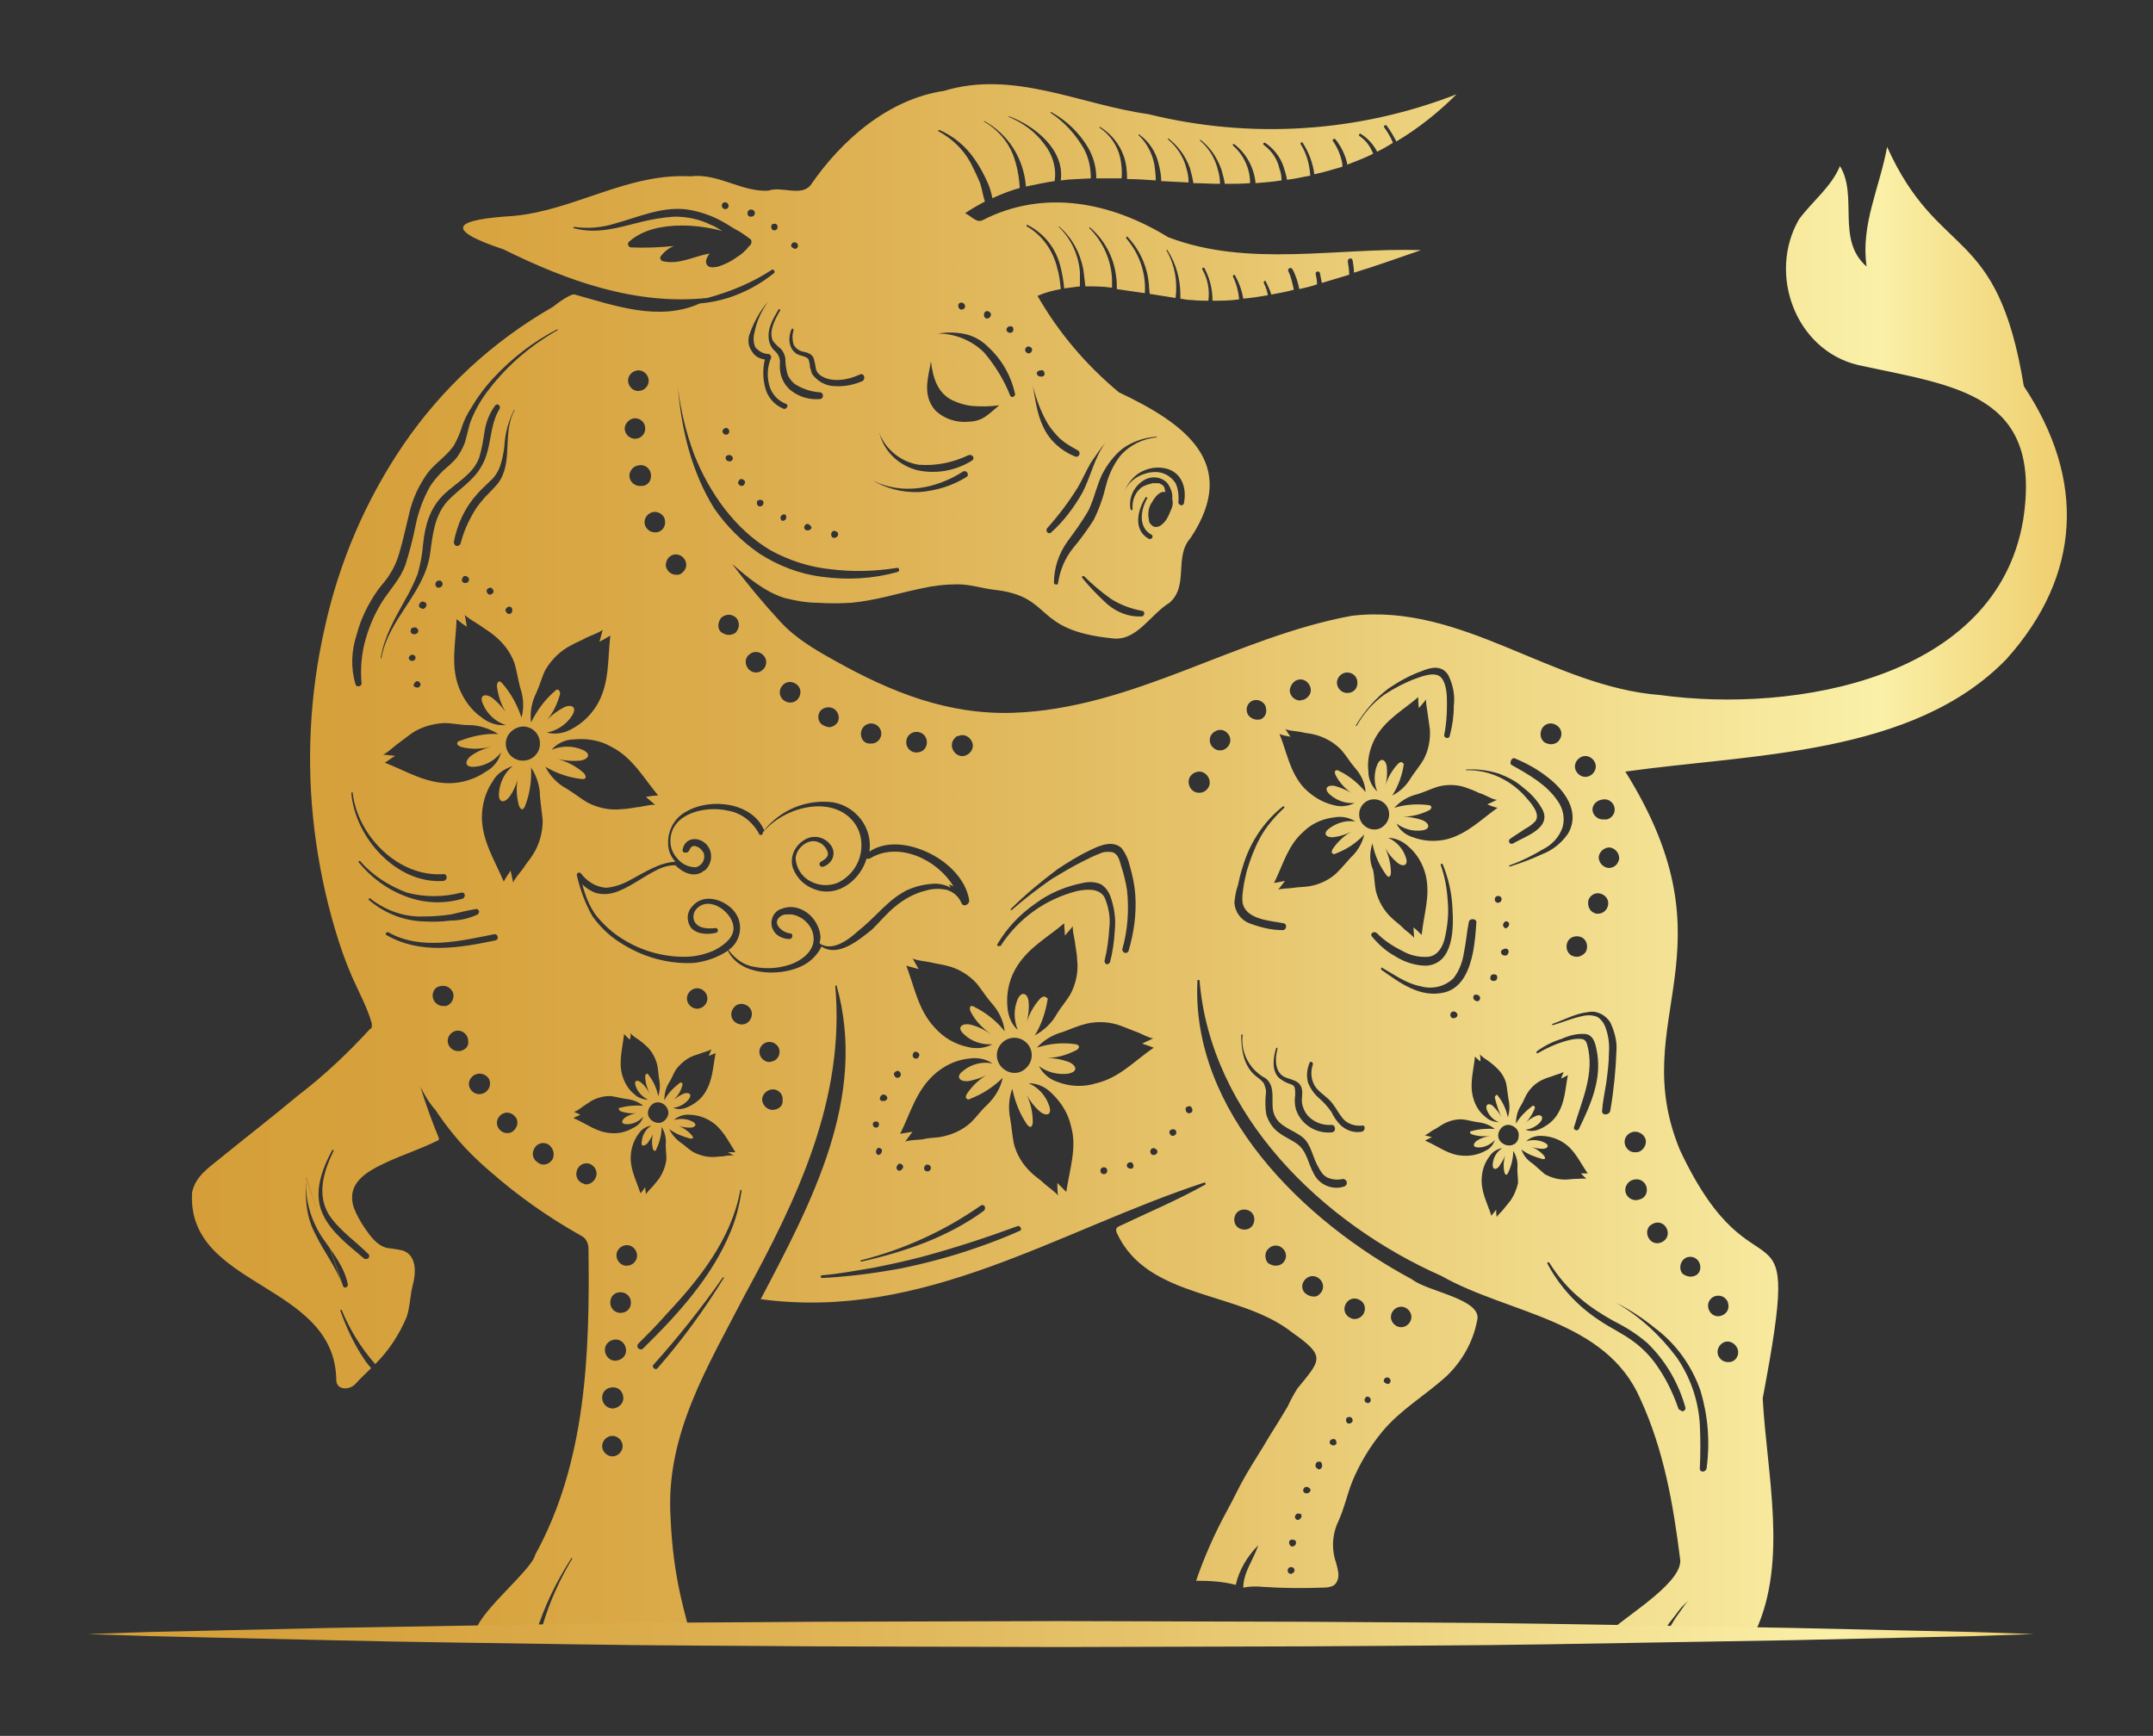 <?xml version="1.0" encoding="utf-8"?>
<!-- Generator: Adobe Illustrator 24.3.0, SVG Export Plug-In . SVG Version: 6.00 Build 0)  -->
<svg version="1.1" id="Layer_1" xmlns="http://www.w3.org/2000/svg" xmlns:xlink="http://www.w3.org/1999/xlink" x="0px" y="0px"
	 viewBox="0 0 315 254" style="enable-background:new 0 0 315 254;" xml:space="preserve">
<rect x="0" y="0" width="315" height="254" fill="#333333" stroke="none"/>
<style type="text/css">
	.st0{fill:url(#SVGID_1_);}
	.st1{fill:url(#SVGID_2_);}
</style>
<g>
	<g id="Layer_2_1_">
		<g id="BACKGROUND">
			
				<linearGradient id="SVGID_1_" gradientUnits="userSpaceOnUse" x1="28.089" y1="130.21" x2="302.406" y2="130.21" gradientTransform="matrix(1 0 0 -1 0 256)">
				<stop  offset="0" style="stop-color:#D59E38"/>
				<stop  offset="0.14" style="stop-color:#D7A33E"/>
				<stop  offset="0.33" style="stop-color:#DDAF50"/>
				<stop  offset="0.55" style="stop-color:#E6C46C"/>
				<stop  offset="0.79" style="stop-color:#F4E294"/>
				<stop  offset="0.9" style="stop-color:#FAF0A7"/>
				<stop  offset="1" style="stop-color:#EFCE6E"/>
			</linearGradient>
			<path class="st0" d="M127.4,125.7c-0.2,0.1-0.4,0.1-0.5,0c-0.9,3.1-4.1,5.7-7.4,4.6c-1.6-0.5-2.9-1.7-3.5-3.3
				c-0.5-1.6,0.3-3.3,1.7-4.1c1.2-0.8,2.9-0.5,3.8,0.7c0.8,0.8,0.7,2.1-0.1,2.8c-0.2,0.2-0.5,0.4-0.8,0.5c-0.5,0.2-1-0.5-0.5-0.8
				s1.2-0.7,1-1.4c-0.2-0.6-0.6-1.1-1.1-1.3c-1.5-0.8-3.4,0.7-3.5,2.3c0.1,1.3,0.8,2.6,2,3.2c1.2,0.7,2.7,0.8,4,0.3
				c2.6-1.2,4-4,3.4-6.8c-0.7-3.1-3.6-4.5-6.6-4.3c-2.9,0.2-5.7,1.6-7.6,3.8l0,0c0.1,0.4-0.5,0.5-0.6,0.2c-0.9-1.8-2.6-3.1-4.6-3.4
				c-3-0.7-8,0.3-8.3,4.1c-0.1,1,0.2,2,0.9,2.8c0.6,0.8,1.6,1.3,2.7,1.3c0.8-0.2,1.4-1,1.2-1.9c0-0.2-0.1-0.3-0.2-0.4
				c-0.2-0.4-0.6-0.6-1-0.7c-0.5-0.1-0.7,0.3-0.9,0.7c-0.2,0.3-0.5,0.3-0.8,0.2c-0.2-0.1-0.3-0.4-0.2-0.6c0.4-1.7,2.3-1.8,3.4-0.7
				c1.1,1,1.1,2.7,0.1,3.8c-0.1,0.1-0.2,0.2-0.3,0.2c-1.3,1.1-3,0.4-4.2-0.8c-1,0-2,0.3-2.9,0.8c-2,1-3.8,2.5-6,3.2
				c-1,0.3-2,0.3-2.9,0c-0.7-0.3-1.3-0.7-1.8-1.2c0.4,1.6,1,3.1,1.9,4.4c1.1,1.4,2.4,2.6,3.9,3.5c2.7,1.7,5.8,2.6,9,2.6
				c1.5,0,2.9-0.3,4.3-0.9c1.2-0.6,2.7-1.6,2.9-3c0.3-2.4-3.4-5.1-5.3-3c-0.5,0.5-0.6,1.4-0.2,2c0.6,0.8,1.9,0.8,2.8,0.7
				c0.5-0.1,0.8,0.7,0.2,0.8c-1.3,0.3-3,0.2-3.8-1c-0.6-1-0.5-2.2,0.3-3c2.1-2.5,6.5-0.3,7,2.5c0.3,1.5-0.3,3.1-1.6,4
				c0.9,1.3,2.3,2.2,3.8,2.4c1.7,0.3,3.5,0.2,5.2-0.4c1.4-0.5,3-1.6,3.3-3.2c0.3-1.9-1.1-3.7-3.1-4c-0.3,0-0.6,0-0.9,0
				c-0.7,0.1-1.4,0.7-1.2,1.4s1.1,1.2,1.9,1.3c0.5,0.1,0.4,0.9-0.1,0.9c-1.3,0-2.4-0.8-2.7-2c-0.2-1.1,0.4-2.2,1.4-2.5
				c2.6-1.1,5.4,1.2,5.8,3.8c0.1,0.4,0,0.9-0.1,1.3c1.3,0.8,2.8,0.2,4.1-0.7c2.7-1.9,4.5-4.8,7.4-6.5c1.6-1,3.3-1.5,5.2-1.6
				c0.9,0,1.7,0.2,2.4,0.6C137.1,125.8,131.5,123.2,127.4,125.7z M127.4,125.7c-0.2,0.1-0.4,0.1-0.5,0c-0.9,3.1-4.1,5.7-7.4,4.6
				c-1.6-0.5-2.9-1.7-3.5-3.3c-0.5-1.6,0.3-3.3,1.7-4.1c1.2-0.8,2.9-0.5,3.8,0.7c0.8,0.8,0.7,2.1-0.1,2.8c-0.2,0.2-0.5,0.4-0.8,0.5
				c-0.5,0.2-1-0.5-0.5-0.8s1.2-0.7,1-1.4c-0.2-0.6-0.6-1.1-1.1-1.3c-1.5-0.8-3.4,0.7-3.5,2.3c0.1,1.3,0.8,2.6,2,3.2
				c1.2,0.7,2.7,0.8,4,0.3c2.6-1.2,4-4,3.4-6.8c-0.7-3.1-3.6-4.5-6.6-4.3c-2.9,0.2-5.7,1.6-7.6,3.8l0,0c0.1,0.4-0.5,0.5-0.6,0.2
				c-0.9-1.8-2.6-3.1-4.6-3.4c-3-0.7-8,0.3-8.3,4.1c-0.1,1,0.2,2,0.9,2.8c0.6,0.8,1.6,1.3,2.7,1.3c0.8-0.2,1.4-1,1.2-1.9
				c0-0.2-0.1-0.3-0.2-0.4c-0.2-0.4-0.6-0.6-1-0.7c-0.5-0.1-0.7,0.3-0.9,0.7c-0.2,0.3-0.5,0.3-0.8,0.2c-0.2-0.1-0.3-0.4-0.2-0.6
				c0.4-1.7,2.3-1.8,3.4-0.7c1.1,1,1.1,2.7,0.1,3.8c-0.1,0.1-0.2,0.2-0.3,0.2c-1.3,1.1-3,0.4-4.2-0.8c-1,0-2,0.3-2.9,0.8
				c-2,1-3.8,2.5-6,3.2c-1,0.3-2,0.3-2.9,0c-0.7-0.3-1.3-0.7-1.8-1.2c0.4,1.6,1,3.1,1.9,4.4c1.1,1.4,2.4,2.6,3.9,3.5
				c2.7,1.7,5.8,2.6,9,2.6c1.5,0,2.9-0.3,4.3-0.9c1.2-0.6,2.7-1.6,2.9-3c0.3-2.4-3.4-5.1-5.3-3c-0.5,0.5-0.6,1.4-0.2,2
				c0.6,0.8,1.9,0.8,2.8,0.7c0.5-0.1,0.8,0.7,0.2,0.8c-1.3,0.3-3,0.2-3.8-1c-0.6-1-0.5-2.2,0.3-3c2.1-2.5,6.5-0.3,7,2.5
				c0.3,1.5-0.3,3.1-1.6,4c0.9,1.3,2.3,2.2,3.8,2.4c1.7,0.3,3.5,0.2,5.2-0.4c1.4-0.5,3-1.6,3.3-3.2c0.3-1.9-1.1-3.7-3.1-4
				c-0.3,0-0.6,0-0.9,0c-0.7,0.1-1.4,0.7-1.2,1.4s1.1,1.2,1.9,1.3c0.5,0.1,0.4,0.9-0.1,0.9c-1.3,0-2.4-0.8-2.7-2
				c-0.2-1.1,0.4-2.2,1.4-2.5c2.6-1.1,5.4,1.2,5.8,3.8c0.1,0.4,0,0.9-0.1,1.3c1.3,0.8,2.8,0.2,4.1-0.7c2.7-1.9,4.5-4.8,7.4-6.5
				c1.6-1,3.3-1.5,5.2-1.6c0.9,0,1.7,0.2,2.4,0.6C137.1,125.8,131.5,123.2,127.4,125.7z M127.4,125.7c-0.2,0.1-0.4,0.1-0.5,0
				c-0.9,3.1-4.1,5.7-7.4,4.6c-1.6-0.5-2.9-1.7-3.5-3.3c-0.5-1.6,0.3-3.3,1.7-4.1c1.2-0.8,2.9-0.5,3.8,0.7c0.8,0.8,0.7,2.1-0.1,2.8
				c-0.2,0.2-0.5,0.4-0.8,0.5c-0.5,0.2-1-0.5-0.5-0.8s1.2-0.7,1-1.4c-0.2-0.6-0.6-1.1-1.1-1.3c-1.5-0.8-3.4,0.7-3.5,2.3
				c0.1,1.3,0.8,2.6,2,3.2c1.2,0.7,2.7,0.8,4,0.3c2.6-1.2,4-4,3.4-6.8c-0.7-3.1-3.6-4.5-6.6-4.3c-2.9,0.2-5.7,1.6-7.6,3.8l0,0
				c0.1,0.4-0.5,0.5-0.6,0.2c-0.9-1.8-2.6-3.1-4.6-3.4c-3-0.7-8,0.3-8.3,4.1c-0.1,1,0.2,2,0.9,2.8c0.6,0.8,1.6,1.3,2.7,1.3
				c0.8-0.2,1.4-1,1.2-1.9c0-0.2-0.1-0.3-0.2-0.4c-0.2-0.4-0.6-0.6-1-0.7c-0.5-0.1-0.7,0.3-0.9,0.7c-0.2,0.3-0.5,0.3-0.8,0.2
				c-0.2-0.1-0.3-0.4-0.2-0.6c0.4-1.7,2.3-1.8,3.4-0.7c1.1,1,1.1,2.7,0.1,3.8c-0.1,0.1-0.2,0.2-0.3,0.2c-1.3,1.1-3,0.4-4.2-0.8
				c-1,0-2,0.3-2.9,0.8c-2,1-3.8,2.5-6,3.2c-1,0.3-2,0.3-2.9,0c-0.7-0.3-1.3-0.7-1.8-1.2c0.4,1.6,1,3.1,1.9,4.4
				c1.1,1.4,2.4,2.6,3.9,3.5c2.7,1.7,5.8,2.6,9,2.6c1.5,0,2.9-0.3,4.3-0.9c1.2-0.6,2.7-1.6,2.9-3c0.3-2.4-3.4-5.1-5.3-3
				c-0.5,0.5-0.6,1.4-0.2,2c0.6,0.8,1.9,0.8,2.8,0.7c0.5-0.1,0.8,0.7,0.2,0.8c-1.3,0.3-3,0.2-3.8-1c-0.6-1-0.5-2.2,0.3-3
				c2.1-2.5,6.5-0.3,7,2.5c0.3,1.5-0.3,3.1-1.6,4c0.9,1.3,2.3,2.2,3.8,2.4c1.7,0.3,3.5,0.2,5.2-0.4c1.4-0.5,3-1.6,3.3-3.2
				c0.3-1.9-1.1-3.7-3.1-4c-0.3,0-0.6,0-0.9,0c-0.7,0.1-1.4,0.7-1.2,1.4s1.1,1.2,1.9,1.3c0.5,0.1,0.4,0.9-0.1,0.9
				c-1.3,0-2.4-0.8-2.7-2c-0.2-1.1,0.4-2.2,1.4-2.5c2.6-1.1,5.4,1.2,5.8,3.8c0.1,0.4,0,0.9-0.1,1.3c1.3,0.8,2.8,0.2,4.1-0.7
				c2.7-1.9,4.5-4.8,7.4-6.5c1.6-1,3.3-1.5,5.2-1.6c0.9,0,1.7,0.2,2.4,0.6C137.1,125.8,131.5,123.2,127.4,125.7z M127.4,125.7
				c-0.2,0.1-0.4,0.1-0.5,0c-0.9,3.1-4.1,5.7-7.4,4.6c-1.6-0.5-2.9-1.7-3.5-3.3c-0.5-1.6,0.3-3.3,1.7-4.1c1.2-0.8,2.9-0.5,3.8,0.7
				c0.8,0.8,0.7,2.1-0.1,2.8c-0.2,0.2-0.5,0.4-0.8,0.5c-0.5,0.2-1-0.5-0.5-0.8s1.2-0.7,1-1.4c-0.2-0.6-0.6-1.1-1.1-1.3
				c-1.5-0.8-3.4,0.7-3.5,2.3c0.1,1.3,0.8,2.6,2,3.2c1.2,0.7,2.7,0.8,4,0.3c2.6-1.2,4-4,3.4-6.8c-0.7-3.1-3.6-4.5-6.6-4.3
				c-2.9,0.2-5.7,1.6-7.6,3.8l0,0c0.1,0.4-0.5,0.5-0.6,0.2c-0.9-1.8-2.6-3.1-4.6-3.4c-3-0.7-8,0.3-8.3,4.1c-0.1,1,0.2,2,0.9,2.8
				c0.6,0.8,1.6,1.3,2.7,1.3c0.8-0.2,1.4-1,1.2-1.9c0-0.2-0.1-0.3-0.2-0.4c-0.2-0.4-0.6-0.6-1-0.7c-0.5-0.1-0.7,0.3-0.9,0.7
				c-0.2,0.3-0.5,0.3-0.8,0.2c-0.2-0.1-0.3-0.4-0.2-0.6c0.4-1.7,2.3-1.8,3.4-0.7c1.1,1,1.1,2.7,0.1,3.8c-0.1,0.1-0.2,0.2-0.3,0.2
				c-1.3,1.1-3,0.4-4.2-0.8c-1,0-2,0.3-2.9,0.8c-2,1-3.8,2.5-6,3.2c-1,0.3-2,0.3-2.9,0c-0.7-0.3-1.3-0.7-1.8-1.2
				c0.4,1.6,1,3.1,1.9,4.4c1.1,1.4,2.4,2.6,3.9,3.5c2.7,1.7,5.8,2.6,9,2.6c1.5,0,2.9-0.3,4.3-0.9c1.2-0.6,2.7-1.6,2.9-3
				c0.3-2.4-3.4-5.1-5.3-3c-0.5,0.5-0.6,1.4-0.2,2c0.6,0.8,1.9,0.8,2.8,0.7c0.5-0.1,0.8,0.7,0.2,0.8c-1.3,0.3-3,0.2-3.8-1
				c-0.6-1-0.5-2.2,0.3-3c2.1-2.5,6.5-0.3,7,2.5c0.3,1.5-0.3,3.1-1.6,4c0.9,1.3,2.3,2.2,3.8,2.4c1.7,0.3,3.5,0.2,5.2-0.4
				c1.4-0.5,3-1.6,3.3-3.2c0.3-1.9-1.1-3.7-3.1-4c-0.3,0-0.6,0-0.9,0c-0.7,0.1-1.4,0.7-1.2,1.4s1.1,1.2,1.9,1.3
				c0.5,0.1,0.4,0.9-0.1,0.9c-1.3,0-2.4-0.8-2.7-2c-0.2-1.1,0.4-2.2,1.4-2.5c2.6-1.1,5.4,1.2,5.8,3.8c0.1,0.4,0,0.9-0.1,1.3
				c1.3,0.8,2.8,0.2,4.1-0.7c2.7-1.9,4.5-4.8,7.4-6.5c1.6-1,3.3-1.5,5.2-1.6c0.9,0,1.7,0.2,2.4,0.6
				C137.1,125.8,131.5,123.2,127.4,125.7z M127.4,125.7c-0.2,0.1-0.4,0.1-0.5,0c-0.9,3.1-4.1,5.7-7.4,4.6c-1.6-0.5-2.9-1.7-3.5-3.3
				c-0.5-1.6,0.3-3.3,1.7-4.1c1.2-0.8,2.9-0.5,3.8,0.7c0.8,0.8,0.7,2.1-0.1,2.8c-0.2,0.2-0.5,0.4-0.8,0.5c-0.5,0.2-1-0.5-0.5-0.8
				s1.2-0.7,1-1.4c-0.2-0.6-0.6-1.1-1.1-1.3c-1.5-0.8-3.4,0.7-3.5,2.3c0.1,1.3,0.8,2.6,2,3.2c1.2,0.7,2.7,0.8,4,0.3
				c2.6-1.2,4-4,3.4-6.8c-0.7-3.1-3.6-4.5-6.6-4.3c-2.9,0.2-5.7,1.6-7.6,3.8l0,0c0.1,0.4-0.5,0.5-0.6,0.2c-0.9-1.8-2.6-3.1-4.6-3.4
				c-3-0.7-8,0.3-8.3,4.1c-0.1,1,0.2,2,0.9,2.8c0.6,0.8,1.6,1.3,2.7,1.3c0.8-0.2,1.4-1,1.2-1.9c0-0.2-0.1-0.3-0.2-0.4
				c-0.2-0.4-0.6-0.6-1-0.7c-0.5-0.1-0.7,0.3-0.9,0.7c-0.2,0.3-0.5,0.3-0.8,0.2c-0.2-0.1-0.3-0.4-0.2-0.6c0.4-1.7,2.3-1.8,3.4-0.7
				c1.1,1,1.1,2.7,0.1,3.8c-0.1,0.1-0.2,0.2-0.3,0.2c-1.3,1.1-3,0.4-4.2-0.8c-1,0-2,0.3-2.9,0.8c-2,1-3.8,2.5-6,3.2
				c-1,0.3-2,0.3-2.9,0c-0.7-0.3-1.3-0.7-1.8-1.2c0.4,1.6,1,3.1,1.9,4.4c1.1,1.4,2.4,2.6,3.9,3.5c2.7,1.7,5.8,2.6,9,2.6
				c1.5,0,2.9-0.3,4.3-0.9c1.2-0.6,2.7-1.6,2.9-3c0.3-2.4-3.4-5.1-5.3-3c-0.5,0.5-0.6,1.4-0.2,2c0.6,0.8,1.9,0.8,2.8,0.7
				c0.5-0.1,0.8,0.7,0.2,0.8c-1.3,0.3-3,0.2-3.8-1c-0.6-1-0.5-2.2,0.3-3c2.1-2.5,6.5-0.3,7,2.5c0.3,1.5-0.3,3.1-1.6,4
				c0.9,1.3,2.3,2.2,3.8,2.4c1.7,0.3,3.5,0.2,5.2-0.4c1.4-0.5,3-1.6,3.3-3.2c0.3-1.9-1.1-3.7-3.1-4c-0.3,0-0.6,0-0.9,0
				c-0.7,0.1-1.4,0.7-1.2,1.4s1.1,1.2,1.9,1.3c0.5,0.1,0.4,0.9-0.1,0.9c-1.3,0-2.4-0.8-2.7-2c-0.2-1.1,0.4-2.2,1.4-2.5
				c2.6-1.1,5.4,1.2,5.8,3.8c0.1,0.4,0,0.9-0.1,1.3c1.3,0.8,2.8,0.2,4.1-0.7c2.7-1.9,4.5-4.8,7.4-6.5c1.6-1,3.3-1.5,5.2-1.6
				c0.9,0,1.7,0.2,2.4,0.6C137.1,125.8,131.5,123.2,127.4,125.7z M127.4,125.7c-0.2,0.1-0.4,0.1-0.5,0c-0.9,3.1-4.1,5.7-7.4,4.6
				c-1.6-0.5-2.9-1.7-3.5-3.3c-0.5-1.6,0.3-3.3,1.7-4.1c1.2-0.8,2.9-0.5,3.8,0.7c0.8,0.8,0.7,2.1-0.1,2.8c-0.2,0.2-0.5,0.4-0.8,0.5
				c-0.5,0.2-1-0.5-0.5-0.8s1.2-0.7,1-1.4c-0.2-0.6-0.6-1.1-1.1-1.3c-1.5-0.8-3.4,0.7-3.5,2.3c0.1,1.3,0.8,2.6,2,3.2
				c1.2,0.7,2.7,0.8,4,0.3c2.6-1.2,4-4,3.4-6.8c-0.7-3.1-3.6-4.5-6.6-4.3c-2.9,0.2-5.7,1.6-7.6,3.8l0,0c0.1,0.4-0.5,0.5-0.6,0.2
				c-0.9-1.8-2.6-3.1-4.6-3.4c-3-0.7-8,0.3-8.3,4.1c-0.1,1,0.2,2,0.9,2.8c0.6,0.8,1.6,1.3,2.7,1.3c0.8-0.2,1.4-1,1.2-1.9
				c0-0.2-0.1-0.3-0.2-0.4c-0.2-0.4-0.6-0.6-1-0.7c-0.5-0.1-0.7,0.3-0.9,0.7c-0.2,0.3-0.5,0.3-0.8,0.2c-0.2-0.1-0.3-0.4-0.2-0.6
				c0.4-1.7,2.3-1.8,3.4-0.7c1.1,1,1.1,2.7,0.1,3.8c-0.1,0.1-0.2,0.2-0.3,0.2c-1.3,1.1-3,0.4-4.2-0.8c-1,0-2,0.3-2.9,0.8
				c-2,1-3.8,2.5-6,3.2c-1,0.3-2,0.3-2.9,0c-0.7-0.3-1.3-0.7-1.8-1.2c0.4,1.6,1,3.1,1.9,4.4c1.1,1.4,2.4,2.6,3.9,3.5
				c2.7,1.7,5.8,2.6,9,2.6c1.5,0,2.9-0.3,4.3-0.9c1.2-0.6,2.7-1.6,2.9-3c0.3-2.4-3.4-5.1-5.3-3c-0.5,0.5-0.6,1.4-0.2,2
				c0.6,0.8,1.9,0.8,2.8,0.7c0.5-0.1,0.8,0.7,0.2,0.8c-1.3,0.3-3,0.2-3.8-1c-0.6-1-0.5-2.2,0.3-3c2.1-2.5,6.5-0.3,7,2.5
				c0.3,1.5-0.3,3.1-1.6,4c0.9,1.3,2.3,2.2,3.8,2.4c1.7,0.3,3.5,0.2,5.2-0.4c1.4-0.5,3-1.6,3.3-3.2c0.3-1.9-1.1-3.7-3.1-4
				c-0.3,0-0.6,0-0.9,0c-0.7,0.1-1.4,0.7-1.2,1.4s1.1,1.2,1.9,1.3c0.5,0.1,0.4,0.9-0.1,0.9c-1.3,0-2.4-0.8-2.7-2
				c-0.2-1.1,0.4-2.2,1.4-2.5c2.6-1.1,5.4,1.2,5.8,3.8c0.1,0.4,0,0.9-0.1,1.3c1.3,0.8,2.8,0.2,4.1-0.7c2.7-1.9,4.5-4.8,7.4-6.5
				c1.6-1,3.3-1.5,5.2-1.6c0.9,0,1.7,0.2,2.4,0.6C137.1,125.8,131.5,123.2,127.4,125.7z M296.1,56.5c-3.9-23.9-12.4-18.2-20-35
				c-1.1,6-3.9,11.4-3,17.5c-4.5-3.9-1.2-10.3-3.9-14.7c-1.3,3.1-4,5.1-6,7.8c-4.6,8-0.5,19.1,8.6,21.3c14.2,3.1,27.1,4.1,24.2,22.7
				c-3.9,23.2-33.4,28.3-53.1,25.6c-15.8-1.2-28.9-13.5-45.1-11.6c-17,3.1-32,13.6-49.6,14.2c-9.5,0.3-17.8-3-26-7.6
				c-2.9-1.6-5.8-3.3-8-5.7c-2.5-2.7-4.9-5.6-7.1-8.5c2.3,2,4.8,4.1,7.7,5c1.6,0.4,3.2,0.7,4.9,0.7c1.6,0.1,3.2,0.1,4.8,0
				c3.5-0.3,6.9-1.4,10.3-2.1c1.8-0.4,3.5-0.6,5.3-0.6c1.9,0,3.6,0.6,5.4,0.8c8.8,1,5.4,5.9,17.2,7.1c3.6,0.5,5.6-3.5,8.4-5.2
				c2.9-2.5,0.6-6.7,3.1-9.5c7.3-11-1-16.8-10.5-21.3c-4.8-4-8.8-8.7-11.9-14.1c1.1-0.5,2.3-0.8,3.4-1c-0.1-1-0.2-2-0.5-3
				c-0.6-2.6-2.2-4.9-4.5-6.2c0,0,0-0.1,0-0.2c0,0,0.1,0,0.1,0c2.4,1.2,4.1,3.3,4.8,5.9c0.3,1.1,0.5,2.3,0.6,3.4
				c0.8-0.1,1.5-0.2,2.3-0.3c0-0.7,0-1.4,0-2.1c-0.2-2.5-1.3-4.9-3.1-6.6c0,0,0-0.1,0-0.1c1.9,1.6,3.1,3.8,3.6,6.3
				c0.1,0.8,0.2,1.7,0.3,2.5c1.3,0,2.6,0,3.9,0.2c0-0.4,0-0.8,0-1.2c-0.1-2.8-1.3-5.5-3.3-7.5c-0.1-0.1,0-0.2,0.1-0.1
				c2.1,1.8,3.5,4.4,3.8,7.2c0.1,0.6,0.1,1.2,0.1,1.8c1.4,0.2,2.7,0.4,4.1,0.6c0.2-2.9-0.8-5.8-2.7-8c-0.1-0.2,0.1-0.4,0.2-0.2
				c1.8,1.9,2.9,4.4,3.1,7c0,0.5,0.1,0.9,0.1,1.3c1.3,0.2,2.5,0.4,3.8,0.6c0.3-2.4-0.1-4.8-1.3-6.9c-0.1-0.1,0.1-0.2,0.1-0.1
				c1.3,2,1.9,4.3,1.9,6.6c0,0.2,0,0.3,0,0.5c0.6,0.1,1.1,0.2,1.7,0.2c0.8,0.1,1.6,0.1,2.4,0.1c0.2-1.6-0.1-3.2-0.9-4.6
				c-0.1-0.2,0.2-0.3,0.3-0.2c0.8,1.5,1.2,3.1,1.2,4.8c1.3,0,2.6,0,3.9-0.2c-0.1-1.1-0.4-2.3-0.9-3.3c-0.1-0.2,0.2-0.4,0.3-0.2
				c0.6,1.1,1,2.2,1.2,3.4c1.2-0.1,2.4-0.3,3.6-0.5c-0.1-0.6-0.3-1.2-0.6-1.8c0-0.1,0-0.2,0.1-0.3c0.1,0,0.2,0,0.2,0.1
				c0.3,0.6,0.6,1.2,0.8,1.9c1.1-0.2,2.2-0.4,3.3-0.7c-0.2-0.9-0.4-1.9-0.8-2.7c-0.2-0.4,0.4-0.7,0.6-0.3c0.5,0.9,0.8,1.9,1,2.9
				c0.9-0.2,1.8-0.4,2.6-0.7c0-0.5-0.1-1-0.2-1.5c-0.1-0.4,0.5-0.5,0.6-0.2c0.1,0.5,0.2,1,0.3,1.5c1.3-0.4,2.7-0.8,4-1.2
				c0-0.6-0.1-1.3-0.2-1.9c-0.1-0.5,0.6-0.7,0.7-0.2c0.1,0.6,0.2,1.2,0.2,1.8c3.3-1,6.6-2.2,9.8-3.3c-12.2-0.4-25.3,2.6-37-1.9
				c-8.3-5.1-18.1-7.1-27.1-2.5c-0.9,0.5-1.7-0.6-2.6-1c0.9-0.6,1.9-1.2,2.9-1.7c-0.3-0.9-0.4-1.8-0.7-2.7c-0.4-1-0.9-2-1.4-3
				c-1.1-2-2.7-3.5-4.7-4.6c-0.1,0,0-0.2,0.1-0.2c2.1,0.9,3.9,2.4,5.2,4.3c0.7,1,1.3,2.1,1.8,3.2c0.4,0.8,0.6,1.6,0.8,2.5
				c1.3-0.6,2.6-1.1,4-1.5c-0.1-1.7-0.4-3.3-1-4.9c-0.8-2-2.3-3.7-4.2-4.8c-0.1,0,0-0.1,0-0.1c3.5,1.9,5.8,5.5,6.1,9.6
				c1.4-0.3,2.8-0.6,4.2-0.8c0.3-1.9-0.3-3.9-1.5-5.4c-1.3-1.8-3.1-3.1-5.2-4c-0.1,0,0-0.1,0-0.1c3.8,1.4,8.2,4.9,7.6,9.4
				c1.4-0.2,2.9-0.2,4.4-0.3c0-1.5-0.3-3-1-4.3c-1.2-2.1-2.8-3.9-4.9-5.3c0,0,0-0.1,0-0.1c0,0,0.1,0,0.1,0l0,0
				c2.2,1.2,4.1,3,5.4,5.2c0.8,1.4,1.2,2.9,1.2,4.5c1.2,0,2.4,0,3.7,0c0.1-1,0-2-0.2-3c-0.4-1.8-1.5-3.4-3-4.4c-0.1,0,0-0.2,0.1-0.1
				c1.6,1,2.8,2.5,3.4,4.2c0.4,1.1,0.5,2.2,0.5,3.4c1.4,0,2.8,0.1,4.2,0.2c0-0.8-0.1-1.5-0.2-2.3c-0.3-1.6-1.1-3.2-2.3-4.3
				c-0.1-0.1,0-0.2,0.1-0.1c1.4,1,2.4,2.5,2.8,4.2c0.2,0.8,0.4,1.7,0.4,2.6l4,0.2c0-0.7-0.1-1.3-0.3-2c-0.4-1.7-1.4-3.2-2.7-4.3
				c-0.1-0.1,0-0.2,0.1-0.1c1.4,1.1,2.5,2.6,3.1,4.3c0.2,0.7,0.4,1.5,0.5,2.2c1.3,0,2.6,0.1,3.9,0.1c0-0.7-0.1-1.3-0.3-2
				c-0.4-1.7-1.3-3.2-2.6-4.3c-0.1-0.1,0-0.2,0.1-0.1c1.4,1.1,2.4,2.6,3,4.3c0.2,0.7,0.4,1.4,0.5,2.1c1.2,0,2.4,0,3.7-0.1
				c0-2.1-0.9-4.1-2.5-5.5c-0.1-0.1,0-0.3,0.2-0.2c1.8,1.4,2.9,3.5,3.1,5.7c1.3-0.1,2.5-0.2,3.8-0.4c0-0.6-0.1-1.2-0.3-1.7
				c-0.3-1.4-1.1-2.6-2.3-3.5c-0.2-0.1,0-0.4,0.2-0.3c1.2,0.8,2.2,2,2.7,3.5c0.2,0.6,0.4,1.3,0.5,1.9c1.1-0.1,2.2-0.4,3.4-0.6
				c-0.1-1.6-0.5-3.2-1.4-4.6c-0.1-0.2,0.2-0.4,0.3-0.2c0.9,1.4,1.5,3,1.7,4.6c1.4-0.3,2.7-0.7,4.1-1.1c0-0.1,0-0.2,0-0.4
				c-0.2-1.2-0.7-2.4-1.4-3.4c-0.1-0.2,0.2-0.4,0.4-0.2c0.8,1,1.4,2.2,1.7,3.5c0,0.1,0,0.1,0,0.2c1.3-0.5,2.6-1,3.8-1.6
				c-0.4-1.1-1.1-2-2-2.6c-0.1-0.1-0.1-0.2,0-0.3c0,0,0.1-0.1,0.2,0c1,0.6,1.8,1.5,2.4,2.6c0.8-0.4,1.5-0.8,2.3-1.3
				c-0.3-0.8-0.8-1.6-1.3-2.3c-0.1-0.2,0.2-0.4,0.4-0.2c0.5,0.7,1,1.5,1.4,2.3c3.2-1.9,6.2-4.3,8.8-6.9c-14.4,5.6-30.1,6.6-45.1,2.9
				c-10-1.4-19.7-6.5-29.9-3.4c-8.1,1.2-15,7.2-19.5,13.8c-1.4,1.7-4.3,0.1-6.2,0.8c-4,0.2-7.3-2.6-11.4-2.1c-9.2-0.5-17,5-25.9,5.8
				c-8.2,0.5-10.7,1.8-1.4,4.9c9.3,4.6,19.3,8.2,29.8,7.1c3.3-0.9,6.5-2.2,9.4-4.1c0.3-0.2,0.6,0.3,0.3,0.5c-2,1.6-4.2,2.8-6.7,3.6
				c-1.3,0.4-2.7,0.7-4.1,0.8c-6,2.7-12.5,0.3-18.3-1.3c-0.6-0.2-2.7,1.4-3.2,1.8C72,50,64.6,56.9,59,65.1
				c-5.5,8.1-9.4,17.2-11.5,26.8c-2.2,9.7-2.7,19.7-1.5,29.5c0.6,4.9,1.6,9.8,3,14.5c0.7,2.4,1.5,4.7,2.5,7s2.3,4.6,2.9,6.9
				c0,0.1,0,0.3,0,0.4c0,0.2-0.1,0.3-0.3,0.4c-3.2,3.5-6.7,6.8-10.5,9.7c-3.7,3.1-7.6,6.1-11.4,9.2c-1.7,1.4-3.6,2.6-4.1,5
				c-0.8,14,20.9,13.1,21.1,27.4c0,1.6,2,1.5,2.8,0.6s1.5-1.5,2.3-2.3c-0.3-0.4-0.7-0.8-1-1.3c-1.5-2.2-2.6-4.6-3.5-7.1
				c-0.1-0.1,0.2-0.2,0.2-0.1c1.2,2.9,2.8,5.5,4.9,7.9c2-2,3.5-4.3,4.6-6.9c0.5-1.5,0.5-3.2,0.9-4.7s0.7-4.2-1.4-5
				c-0.8-0.2-1.6-0.3-2.4-0.4c-1.5-0.4-2.4-1.7-3.3-3c-0.6-0.9-1.1-1.8-1.5-2.8c-1.3-3.8,2.1-5.5,4.9-6.8c2.4-1.1,4.9-1.9,7.3-3.1
				c0.1,0,0.1-0.1,0.2-0.1c0-0.1,0-0.2,0-0.3c-1-2.4-1.9-4.9-2.7-7.5c0.6,1.2,1.3,2.4,2.2,3.4c0.8,1.2,1.6,2.3,2.5,3.4
				c1.6,2,3.5,3.9,5.5,5.6c4.1,3.6,8.5,6.7,13.3,9.4c0.7,0.3,1.1,1.1,1.1,1.9c0.2,15.2-0.3,31.2-7.8,44.8c-0.4,2.2-8.9,8.9-8.7,11.5
				h8.8c1.2-3.9,3-7.6,5.2-11c0-0.1,0.2,0,0.1,0.1c-1.8,3-3.3,6.3-4.3,9.7c-0.1,0.4-0.2,0.8-0.3,1.2h21.8c-0.4-2.4-2.4-7.4-2.8-17.1
				c-0.7-12.1,5.5-22,10.8-32.3c7.7-14.1,14.8-28.8,13.3-45.4h0.2c4.6,16.4-3.7,31.8-11.1,45.9c23.9,3.2,43.4-10,65-17.1
				c0,0.1,0.1,0.2,0.1,0.3c-4.1,2.3-8.4,4.1-12.6,6.1c-0.5,0.2-0.6,0.5-0.4,1c4.5,9.8,17.9,8.4,25.7,14.6c5,3.5,4.1,4,0.7,8.2
				c-0.5,0.8-1,1.7-1.4,2.6c-0.9,1.5-1.8,3-2.7,4.4c-1.1,1.9-2.3,3.7-3.4,5.6c-1,1.7-1.8,3.5-2.8,5.3c-1.8,3.3-3.3,6.7-4.5,10.2
				c2,0,3.9,0.1,5.8,0.6c0.5-2.2,1.7-4.2,3.3-5.8c-0.7,2.1-2.2,4-2.2,6.2c1-0.2,2-0.2,3-0.1c2.9,0.2,5.9,0.2,8.8,0.1
				c0.5,0,1-0.1,1.4-0.3c0.6-0.4,0.8-1.2,0.7-1.9c-0.1-0.7-0.3-1.4-0.5-2c-0.5-1.9-0.3-3.9,0.6-5.7c0.8-1.8,1.2-3.7,1.9-5.5
				c1.1-2.7,2.6-5.2,4.5-7.5c2.7-3.2,6.2-5.2,9.3-8c2.3-2.2,3.9-5,4.5-8.1c1-3.2-7.3-4.3-9.5-6.1c-15.9-8.5-32.4-24.6-31.4-43.8h0.3
				c1.6,19.8,18,35.6,35.4,43.3c9.9,5.6,24,6.3,29.1,18c3.4,7.4,4.8,15.3,5.8,23.3c0.7,3.3-7.5,8.2-9.9,10.4
				c-0.2,0.1-0.4,0.3-0.5,0.5h7.9c0.4-0.6,0.8-1.3,1.3-1.9c0.5-0.6,0.9-1.2,1.4-1.8c0.3-0.3,0.5-0.5,0.8-0.8l0.3-0.3
				c-0.4,0.4-0.7,0.9-1,1.3c-0.4,0.6-0.9,1.2-1.3,1.9s-0.6,1-0.9,1.5h12.9c0-0.1,0.1-0.2,0.1-0.2c4.7-10.3,1.6-22.9,1-34
				c6.1-32.2-0.8-12.3-12.1-36.3c-8-19.3,8.5-29-8-55.4c18.4-2.6,42.1-2.3,55.8-16.5C304.5,84.2,305.2,70.2,296.1,56.5z M106.1,29.6
				c0.3,0,0.5,0.3,0.5,0.5c0,0,0,0,0,0c0,0.3-0.2,0.5-0.5,0.5l0,0c-0.3,0-0.5-0.3-0.5-0.5C105.6,29.8,105.8,29.6,106.1,29.6
				L106.1,29.6z M109.6,36c-0.5,0.7-1.2,1.3-1.9,1.7c-0.8,0.6-1.7,1-2.6,1.3c-0.5,0.1-1.4,0.3-1.7-0.3s0.1-1.1,0.4-1.6
				c-2.3,0.4-4.5,1.7-6.9,1.1c-0.2-0.1-0.3-0.3-0.3-0.5c0,0,0-0.1,0-0.1c0.5-0.7,1.2-1.3,2-1.6c-2.1,0.2-4.2,0.3-6.3,0.2
				c-0.3,0-0.6-0.5-0.3-0.8c2.1-1.9,5.1-2.4,7.8-2.4c2,0,4,0.3,5.9,0.8c-0.6-0.3-1.1-0.7-1.7-0.9c-1.6-0.8-3.4-1.2-5.3-1.2
				c-1.7,0.1-3.4,0.4-5,0.8c-3.2,0.8-6.3,1.8-9.7,0.9c0,0-0.1,0-0.1-0.1c0,0,0-0.1,0.1-0.1c0,0,0,0,0,0c2,0.3,4.1,0.1,6-0.5
				c3.3-0.9,6.6-2.4,10.1-2.1c1.7,0.2,3.4,0.7,5,1.5c0.8,0.4,1.6,0.9,2.4,1.4c0.8,0.4,1.5,0.9,2.3,1.5c0.2,0.2,0.2,0.6,0,0.8
				C109.8,35.9,109.7,36,109.6,36z M110.4,31.4c-0.1,0.2-0.3,0.3-0.5,0.3c-0.1,0-0.1,0-0.2,0c-0.3-0.1-0.4-0.4-0.3-0.7c0,0,0,0,0,0
				c0.1-0.3,0.4-0.4,0.7-0.3C110.4,30.8,110.5,31.1,110.4,31.4L110.4,31.4z M50.1,188.1c-0.9-2.7-2.7-4.9-3.9-7.4
				c-0.7-1.3-1.1-2.6-1.3-4c-0.2-1.4-0.2-2.9-0.1-4.4 M44.8,172.4c-0.2,3,0.6,6,2.3,8.6c1.5,2.2,3.3,4.3,3.8,7
				c0,0.2-0.2,0.4-0.4,0.4c-0.1,0-0.3-0.1-0.3-0.2L44.8,172.4z M53.9,183.5c0.4,0.4-0.2,1-0.7,0.6c-2.2-1.9-4.8-3.8-6-6.5
				c-1.4-3.1-0.1-6.5,1.4-9.3c0.1-0.1,0.3,0,0.2,0.1c-1.4,2.9-2.5,6.3-0.7,9.3C49.6,180,52,181.6,53.9,183.5z M188.9,230.3
				L188.9,230.3c-0.3,0-0.5-0.2-0.5-0.5c0-0.3,0.2-0.5,0.5-0.5c0.3,0,0.5,0.2,0.5,0.5C189.4,230,189.2,230.2,188.9,230.3
				L188.9,230.3z M189.1,226.3L189.1,226.3c-0.3,0-0.5-0.3-0.5-0.6c0-0.3,0.3-0.5,0.6-0.4c0.3,0,0.5,0.3,0.4,0.5c0,0,0,0,0,0
				C189.6,226.1,189.4,226.2,189.1,226.3L189.1,226.3z M190.4,222L190.4,222c-0.1,0.2-0.3,0.4-0.5,0.4h-0.1
				c-0.3-0.1-0.4-0.4-0.3-0.6c0.1-0.3,0.4-0.4,0.6-0.3C190.3,221.4,190.5,221.7,190.4,222L190.4,222z M191.7,218.2
				c-0.1,0.2-0.3,0.3-0.5,0.3c-0.1,0-0.1,0-0.2,0c-0.3-0.1-0.4-0.4-0.3-0.6c0,0,0,0,0,0c0.1-0.3,0.4-0.4,0.6-0.3c0,0,0,0,0,0
				C191.7,217.7,191.8,218,191.7,218.2L191.7,218.2z M193.4,214.7c-0.1,0.2-0.3,0.3-0.4,0.3c-0.1,0-0.2,0-0.2-0.1
				c-0.3-0.1-0.4-0.4-0.3-0.7c0.1-0.3,0.4-0.4,0.7-0.3c0,0,0.1,0,0.1,0.1C193.4,214.1,193.5,214.4,193.4,214.7
				C193.4,214.7,193.4,214.7,193.4,214.7L193.4,214.7z M197.8,208.1c-0.1,0.1-0.2,0.2-0.4,0.2c-0.1,0-0.2,0-0.3-0.1
				c-0.2-0.2-0.2-0.5-0.1-0.7c0.2-0.2,0.5-0.2,0.7-0.1C197.9,207.6,198,207.9,197.8,208.1z M205,191.2c0.8,0,1.5,0.7,1.5,1.5
				s-0.7,1.5-1.5,1.5s-1.5-0.7-1.5-1.5S204.2,191.2,205,191.2z M202.6,201.7c0.2-0.2,0.5-0.2,0.7,0c0.2,0.2,0.2,0.5,0,0.7l0,0
				c-0.1,0.1-0.2,0.1-0.3,0.1c-0.1,0-0.3-0.1-0.4-0.2C202.4,202.2,202.4,201.9,202.6,201.7L202.6,201.7z M200.4,204.5
				c0.2,0.2,0.2,0.5,0,0.7c-0.1,0.1-0.2,0.1-0.3,0.1c-0.1,0-0.2-0.1-0.3-0.1c-0.2-0.2-0.2-0.5,0-0.7
				C199.9,204.3,200.2,204.3,200.4,204.5L200.4,204.5z M196.8,191c0.3-0.8,1.1-1.2,1.9-0.9c0.8,0.3,1.2,1.1,0.9,1.9
				c-0.2,0.6-0.8,1-1.4,1c-0.2,0-0.3,0-0.5-0.1C196.9,192.6,196.5,191.8,196.8,191C196.8,191,196.8,191,196.8,191z M194.6,210.8
				c0.1-0.2,0.5-0.3,0.7-0.2c0.2,0.1,0.3,0.5,0.2,0.7c0,0,0,0,0,0c-0.1,0.1-0.2,0.2-0.4,0.2c-0.1,0-0.2,0-0.3-0.1
				C194.5,211.3,194.5,211,194.6,210.8C194.6,210.8,194.6,210.8,194.6,210.8L194.6,210.8z M190.8,187.4c0.5-0.7,1.4-0.9,2.1-0.4
				s0.9,1.4,0.4,2.1c-0.3,0.4-0.7,0.7-1.2,0.6c-0.3,0-0.6-0.1-0.9-0.3C190.5,189,190.3,188.1,190.8,187.4
				C190.7,187.4,190.7,187.4,190.8,187.4L190.8,187.4z M185.6,182.7c0.6-0.6,1.5-0.6,2.1,0c0.6,0.6,0.6,1.5,0,2.1
				c-0.3,0.3-0.7,0.4-1.1,0.4c-0.4,0-0.8-0.2-1.1-0.4C185,184.2,185,183.2,185.6,182.7C185.6,182.7,185.6,182.7,185.6,182.7
				L185.6,182.7z M181.1,177.3c0.6-0.5,1.6-0.4,2.1,0.2c0.5,0.6,0.4,1.6-0.2,2.1c-0.6,0.5-1.6,0.4-2.1-0.2
				C180.4,178.8,180.5,177.8,181.1,177.3C181.1,177.3,181.1,177.3,181.1,177.3L181.1,177.3z M236.9,125.6c-0.1,0.8-0.7,1.4-1.5,1.4
				h-0.1c-0.8-0.1-1.4-0.8-1.4-1.6c0,0,0,0,0,0c0.1-0.8,0.8-1.4,1.6-1.4C236.3,124.1,236.9,124.8,236.9,125.6L236.9,125.6z
				 M234.8,150.1c-0.2-0.5-0.6-1-1.1-1.3c-0.7-0.3-1.5-0.3-2.3-0.1c-1.4,0.3-2.8,0.9-4.2,1.3c-0.1,0-0.1,0-0.1-0.1s0-0.1,0.1-0.1
				c1.7-0.6,3.3-1.5,5.1-1.7c1.3-0.3,2.6,0.4,3.3,1.5c0.6,1.3,1,2.7,0.9,4.1c-0.1,2.9-0.4,5.9-0.9,8.8c-0.1,0.7-1.3,0.8-1.2,0
				c0.1-1.4,0.4-2.7,0.6-4c0.2-1.5,0.4-3,0.4-4.5C235.5,152.7,235.3,151.3,234.8,150.1L234.8,150.1z M232.2,152.8
				c-0.2-0.7-0.6-0.8-1.2-0.8c-0.8,0-1.5,0.2-2.2,0.4c-1.3,0.4-2.6,1-3.8,1.7c-0.2,0.1-0.3-0.1-0.1-0.3c1.1-0.8,2.3-1.4,3.6-1.8
				c1.1-0.5,2.3-0.8,3.5-0.7c1.3,0.2,1.5,1.8,1.7,2.9c0.6,3.9-1,7.5-2.7,11c-0.2,0.4-0.9,0.1-0.7-0.3
				C231.4,161.1,233.4,157,232.2,152.8L232.2,152.8z M224.7,163.3c-0.5,0.2-1.1,0.6-1.5,1c0.6-0.6,1-1.3,1.3-2
				c0.1-0.2,0.1-0.4-0.1-0.5c-0.1,0-0.2,0-0.3,0.1c-0.9,0.7-1.7,1.5-2.3,2.5c0-0.9,0.2-1.8,0.7-2.6c0.4-0.6,0.6-1.3,1-1.9
				c0.6-0.9,1.4-1.6,2.4-2c0.4-0.2,0.9-0.3,1.4-0.5c0.2-0.1,1.4-0.4,1.5-0.6c-0.1,0.3-0.3,0.7-0.4,1c0.3-0.1,0.7-0.3,1-0.5
				c-0.4,2-0.4,3.9-1.5,5.7c-0.6,1-1.5,1.7-2.6,2.2c-0.7,0.3-1.4,0.4-2.1,0.1c0.9-0.1,1.8-0.6,2.3-1.3
				C225.9,163.3,225.3,163,224.7,163.3L224.7,163.3z M229.4,137.7c0.4-0.7,1.4-0.9,2.1-0.5c0.7,0.4,0.9,1.4,0.5,2.1
				c-0.3,0.4-0.8,0.7-1.3,0.7c-0.3,0-0.6-0.1-0.8-0.2C229.2,139.4,229,138.4,229.4,137.7C229.4,137.7,229.4,137.7,229.4,137.7
				L229.4,137.7z M232.4,131.7c0.3-0.8,1.1-1.2,1.9-0.9c0.8,0.3,1.2,1.1,0.9,1.9c-0.2,0.6-0.8,1-1.4,1c-0.2,0-0.4,0-0.5-0.1
				C232.6,133.4,232.2,132.5,232.4,131.7L232.4,131.7z M234.4,117c0.8-0.2,1.6,0.3,1.8,1.1c0.2,0.8-0.3,1.6-1.1,1.8
				c-0.1,0-0.2,0-0.4,0c-0.8,0.1-1.6-0.5-1.7-1.3S233.6,117.1,234.4,117L234.4,117z M231.1,110.9c0.7-0.5,1.6-0.3,2.1,0.4
				c0.5,0.7,0.3,1.6-0.4,2.1l0,0c-0.7,0.5-1.6,0.3-2.1-0.4C230.2,112.3,230.4,111.4,231.1,110.9z M225.6,106.6
				c0.4-0.7,1.3-1,2.1-0.5c0.7,0.4,1,1.3,0.5,2.1c-0.3,0.5-0.8,0.7-1.3,0.7c-0.3,0-0.5-0.1-0.8-0.2
				C225.4,108.3,225.2,107.4,225.6,106.6L225.6,106.6z M221.7,111c1.7,0.7,3.3,1.6,4.7,2.7c2.5,1.9,4.9,5.1,3,8.3
				c-0.9,1.3-2.2,2.4-3.8,3c-1.5,0.7-3.1,1.3-4.7,1.8c0,0-0.1,0-0.1-0.1c0,0,0-0.1,0.1-0.1c1.7-0.6,3.3-1.4,4.8-2.3
				c1.4-0.7,2.4-1.8,2.9-3.2c0.4-1.3,0.1-2.8-0.7-3.9c-1.6-2.4-4.3-3.9-6.8-5.3C220.8,111.6,221.2,110.7,221.7,111z M219.7,163.5
				c-0.3-0.6-0.8-1.2-1.3-1.7c-0.5-0.4-1.1-0.3-0.9,0.5c0.3,0.9,1,1.6,1.8,1.9c-0.7,0-1.5-0.3-2-0.8c-0.9-0.7-1.5-1.7-1.8-2.9
				c-0.5-2,0.1-3.9,0.3-5.9c0.3,0.3,0.5,0.5,0.8,0.7c0-0.4,0-0.7-0.1-1.1c0,0.2,1,0.9,1.2,1c0.4,0.3,0.8,0.6,1.1,0.9
				c0.8,0.7,1.4,1.6,1.6,2.6c0.1,0.7,0.2,1.4,0.3,2.1c0.2,0.9,0.2,1.8-0.1,2.7c-0.2-1.1-0.7-2.2-1.4-3.1c-0.1-0.1-0.1-0.2-0.2-0.2
				s-0.3,0.2-0.3,0.4C219,161.8,219.3,162.7,219.7,163.5L219.7,163.5z M208.1,120c-0.9-0.3-1.9-0.5-2.9-0.5c1.3,0,2.6-0.3,3.8-0.9
				c0.3-0.1,0.5-0.4,0.4-0.6c-0.1-0.1-0.2-0.2-0.4-0.2c-1.7-0.2-3.4-0.1-5,0.4c0.9-1,2.1-1.7,3.4-2c1-0.3,2-0.8,3-1.1
				c1.5-0.4,3.1-0.3,4.5,0.3c0.7,0.2,1.3,0.6,2,0.8c0.3,0.1,1.9,1,2.2,0.8l-1.5,0.7c0.5,0.2,1,0.4,1.5,0.5c-2.4,1.7-4.4,3.8-7.4,4.6
				c-1.7,0.4-3.4,0.3-5-0.3c-1-0.3-1.9-1-2.4-2c1.1,0.8,2.4,1.2,3.8,1C209.4,121.3,209.1,120.4,208.1,120z M205.2,111.6
				c-0.2-0.2-0.5,0-0.7,0.2c-0.9,1-1.6,2.2-1.9,3.5c0.3-1,0.4-2,0.3-3.1c-0.1-1-0.9-1.5-1.4-0.3c-0.5,1.2-0.5,2.7,0,3.9
				c-0.8-0.7-1.3-1.8-1.3-2.9c-0.2-1.7,0.2-3.4,1-4.9c1.5-2.7,4.1-4.1,6.3-6c0,0.5,0,1.1,0.1,1.6l1.1-1.3c-0.2,0.2,0.2,2,0.2,2.3
				c0.1,0.7,0.2,1.4,0.3,2.1c0.1,1.5-0.2,3.1-0.9,4.4c-0.5,0.9-1.2,1.7-1.8,2.6c-0.7,1.2-1.6,2.1-2.8,2.7c0.9-1.4,1.5-3.1,1.7-4.7
				C205.3,111.8,205.3,111.7,205.2,111.6L205.2,111.6z M189.4,159.1c-0.1-0.3-0.4-0.4-0.7-0.5c-0.6-0.2-1.1-0.5-1.6-0.9
				c-1.1-1.1-0.8-3-0.4-4.3c0,0,0-0.1,0.1-0.1c0,0,0.1,0,0.1,0.1c0,0,0,0,0,0.1c-0.4,1.5-0.4,3.6,1.3,4.2c1.1,0.4,2.1,0.5,2.3,1.8
				c0.1,0.6-0.1,1.3,0,1.9c0.1,0.7,0.4,1.3,0.8,1.8c0.9,1,2.2,1.5,3.5,1.4c0.7,0,0.7,1.1,0,1.1c-2.3,0.2-4.5-1.2-5.2-3.4
				c-0.2-0.7-0.2-1.4-0.1-2.1C189.5,159.8,189.5,159.4,189.4,159.1L189.4,159.1z M189.3,129.9c-0.4,0.1-2.1,0.1-2.3,0.3l1-1.3
				l-1.6,0.3c1.3-2.6,2-5.5,4.3-7.5c1.2-1.2,2.8-1.9,4.5-2.1c1.1-0.2,2.2,0,3.1,0.6c-1.4-0.2-2.7,0.2-3.8,1
				c-1.1,0.8-0.4,1.4,0.6,1.3c0.9-0.1,1.8-0.4,2.6-0.8c-1.1,0.6-2,1.5-2.7,2.5c-0.1,0.2-0.3,0.6,0,0.7c0.1,0.1,0.3,0.1,0.4,0
				c1.6-0.6,3-1.5,4.2-2.8c-0.3,1.3-1,2.5-2,3.4c-0.7,0.8-1.4,1.6-2.1,2.3c-1.1,1-2.6,1.7-4.1,1.9
				C190.7,129.8,190,129.8,189.3,129.9L189.3,129.9z M199.4,120.6c-0.8-0.9-0.7-2.3,0.2-3.1c0.9-0.8,2.3-0.7,3.1,0.2
				c0.8,0.9,0.7,2.3-0.2,3.1c0,0,0,0,0,0C201.7,121.6,200.3,121.6,199.4,120.6L199.4,120.6z M220.3,138.8c0.3,0,0.5,0.3,0.4,0.6
				s-0.3,0.5-0.6,0.4H220c-0.3-0.1-0.4-0.3-0.4-0.6c0,0,0,0,0,0C219.7,139,220,138.8,220.3,138.8L220.3,138.8z M219.9,135.4
				c0-0.3,0.2-0.5,0.4-0.6c0.3,0,0.5,0.2,0.5,0.4c0,0,0,0,0,0c0,0.3-0.2,0.5-0.4,0.6l0,0C220.2,135.9,220,135.7,219.9,135.4
				L219.9,135.4z M219.5,132c-0.1,0-0.2,0.1-0.3,0.1c-0.3,0-0.5-0.2-0.5-0.5c0-0.3,0.2-0.5,0.5-0.5c0.3,0,0.5,0.2,0.5,0.5
				C219.7,131.7,219.6,131.9,219.5,132z M219,143.3c-0.1,0.2-0.4,0.3-0.7,0.2s-0.3-0.4-0.2-0.7c0.1-0.2,0.4-0.3,0.7-0.2c0,0,0,0,0,0
				C219.1,142.7,219.1,143,219,143.3z M216.4,145.7c0.2,0.2,0.2,0.5,0,0.7c0,0,0,0,0,0c-0.1,0.1-0.2,0.1-0.3,0.1
				c-0.1,0-0.3-0.1-0.4-0.2c-0.2-0.2-0.2-0.5,0-0.7c0,0,0,0,0,0C215.8,145.5,216.2,145.5,216.4,145.7
				C216.4,145.7,216.4,145.7,216.4,145.7L216.4,145.7z M214.5,112.6c1.6-0.1,3.2,0.1,4.8,0.6c1.3,0.5,2.5,1.1,3.5,2
				c1.2,0.9,2.2,2,2.9,3.3c1.3,2.7-2.6,3.9-4.3,4.9c-0.5,0.3-0.9-0.4-0.4-0.7c0.7-0.5,1.4-0.9,2.1-1.4c0.6-0.3,1.1-0.7,1.5-1.1
				c0.9-1.1-0.7-2.8-1.4-3.6c-2.2-2.5-5.4-4-8.7-3.9C214.5,112.7,214.4,112.7,214.5,112.6C214.5,112.6,214.5,112.6,214.5,112.6
				L214.5,112.6L214.5,112.6z M203.2,100.7c1.5-1,3.1-1.9,4.8-2.5c1.4-0.6,3-0.9,3.9,0.6c0.7,1.4,1,3,0.8,4.5c0,1.5-0.2,2.9-0.6,4.4
				c-0.1,0.5-0.9,0.3-0.8-0.2c0.3-1.4,0.4-2.9,0.4-4.4c0-1.2,0-2.9-0.8-3.9s-2.7-0.3-3.8,0.1c-1.6,0.6-3.1,1.4-4.5,2.3
				c-1.7,1.2-3.1,2.8-4.1,4.6c-0.1,0.1-0.2,0-0.1-0.1C199.6,104.1,201.2,102.2,203.2,100.7L203.2,100.7z M197.1,98.4
				c0.8,0,1.5,0.6,1.5,1.5s-0.6,1.5-1.5,1.5l0,0c-0.8,0-1.5-0.7-1.5-1.5S196.3,98.4,197.1,98.4L197.1,98.4z M189.8,99.5
				c0.8-0.3,1.6,0.2,1.9,1s-0.2,1.6-1,1.9c0,0-0.1,0-0.1,0c-0.1,0-0.3,0.1-0.4,0.1c-0.8,0-1.5-0.7-1.5-1.5
				C188.8,100.3,189.2,99.7,189.8,99.5z M188,106.6c0.1,0.3,1.9,0.4,2.3,0.5c0.7,0.2,1.4,0.2,2.1,0.4c1.5,0.4,2.9,1.2,3.9,2.3
				c0.7,0.8,1.2,1.7,1.9,2.5c0.9,1,1.5,2.2,1.6,3.6c-1.1-1.3-2.4-2.4-3.9-3.1c-0.1-0.1-0.3-0.1-0.4-0.1c-0.3,0.1-0.2,0.5-0.1,0.7
				c0.6,1.2,1.6,2.2,2.7,2.9c-0.8-0.6-1.8-1-2.8-1.3c-1-0.2-1.7,0.3-0.8,1.2c1,0.9,2.3,1.4,3.7,1.3c-1,0.5-2.1,0.6-3.1,0.3
				c-1.7-0.4-3.1-1.3-4.3-2.5c-2.1-2.3-2.5-5.2-3.6-7.9c0.5,0.2,1,0.3,1.6,0.4L188,106.6z M183.1,102.6c0.7-0.4,1.6-0.1,2,0.6
				c0.3,0.7,0.2,1.5-0.4,1.9c-0.2,0.2-0.5,0.2-0.8,0.2c-0.5,0-1-0.3-1.3-0.7C182.2,103.9,182.4,103,183.1,102.6
				C183.1,102.6,183.1,102.6,183.1,102.6L183.1,102.6z M147.9,133c2.1-2.1,4.4-4,6.8-5.8c1.5-1,3.1-2,4.8-2.8
				c1.4-0.7,3.3-1.5,4.6-0.3c0.6,0.8,1,1.7,1.2,2.6c0.4,1.4,0.7,2.8,0.8,4.2c0.2,2.8-0.2,5.6-1,8.3c-0.1,0.2-0.4,0.3-0.6,0.2
				c-0.2-0.1-0.3-0.3-0.3-0.5c0.8-2.8,1-5.7,0.7-8.6c-0.2-1.3-0.5-2.5-0.9-3.7c-0.2-0.7-0.4-1.6-1.2-1.9c-0.6-0.1-1.3-0.1-1.9,0.2
				c-0.8,0.3-1.6,0.7-2.4,1.1c-1.6,0.8-3.1,1.7-4.6,2.6c-2,1.4-4,2.9-5.8,4.5C147.9,133.3,147.8,133.1,147.9,133z M145.9,138.2
				c1.4-2.4,3.3-4.4,5.6-6c2-1.5,4.4-2.5,6.9-3c0.9-0.2,1.8-0.2,2.7,0.2c0.6,0.4,1,0.9,1.3,1.6c0.6,1.6,0.9,3.4,0.7,5.2
				c-0.1,1.6-0.3,3.1-0.7,4.6c-0.1,0.2-0.3,0.3-0.5,0.3c-0.2-0.1-0.3-0.3-0.3-0.5c0.4-1.6,0.6-3.2,0.7-4.8c0.2-1.5-0.1-3.1-0.7-4.5
				c-0.8-1.4-2.7-1.2-4.1-0.9c-4.6,1.2-8.5,4-11.1,8C146.1,138.5,145.8,138.4,145.9,138.2L145.9,138.2z M153,145.9
				c-0.2-0.2-0.6,0-0.8,0.2c-1,1.1-1.8,2.5-2.1,4c0.3-1.1,0.5-2.3,0.4-3.5c-0.1-1.2-1-1.7-1.6-0.4c-0.6,1.4-0.6,3,0,4.5
				c-0.9-0.8-1.4-2-1.5-3.3c-0.2-1.9,0.2-3.9,1.1-5.5c1.7-3.1,4.6-4.6,7.2-6.8c0,0.6,0.1,1.2,0.1,1.8l1.2-1.4
				c-0.2,0.3,0.3,2.2,0.3,2.6c0.1,0.8,0.3,1.6,0.3,2.4c0.2,1.7-0.2,3.5-1,5c-0.6,1-1.4,1.9-2,2.9c-0.7,1.3-1.9,2.4-3.2,3.1
				c1-1.6,1.6-3.5,1.9-5.4C153.2,146.1,153.2,146,153,145.9L153,145.9z M129,168.2c0.1,0.2,0,0.5-0.2,0.7c-0.1,0-0.2,0.1-0.2,0.1
				c-0.2,0-0.3-0.1-0.4-0.3c-0.1-0.2,0-0.5,0.2-0.7C128.6,167.9,128.9,168,129,168.2C129,168.2,129,168.2,129,168.2z M128.8,160.5
				c0.1-0.3,0.4-0.4,0.7-0.3c0,0,0,0,0,0c0.2,0.1,0.4,0.4,0.3,0.6c0,0,0,0,0,0c-0.1,0.2-0.3,0.3-0.5,0.3c-0.1,0-0.1,0-0.2,0
				C128.8,161.1,128.6,160.8,128.8,160.5C128.7,160.5,128.7,160.5,128.8,160.5L128.8,160.5z M128.2,165L128.2,165
				c-0.3,0-0.5-0.2-0.5-0.5s0.2-0.4,0.5-0.4s0.4,0.2,0.4,0.5C128.6,164.8,128.4,165,128.2,165z M143.5,176.4
				c0.5-0.3,0.9,0.4,0.4,0.8c-2.6,1.9-5.5,3.4-8.5,4.6c-3.1,1.2-6.2,2.1-9.4,2.8c0,0-0.1,0-0.1-0.1c0,0,0-0.1,0.1-0.1
				C132.3,182.8,138.2,180.1,143.5,176.4L143.5,176.4z M131.3,157.7c-0.1,0-0.2,0-0.3-0.1c-0.2-0.2-0.3-0.5-0.1-0.7
				c0.2-0.2,0.5-0.3,0.7-0.1l0,0c0.2,0.2,0.3,0.5,0.1,0.7C131.6,157.7,131.4,157.7,131.3,157.7L131.3,157.7z M131.8,170.3
				c0.3,0.1,0.4,0.4,0.3,0.6c-0.1,0.2-0.3,0.4-0.5,0.4c0,0-0.1,0-0.1,0c-0.3-0.1-0.4-0.4-0.3-0.6
				C131.3,170.4,131.5,170.2,131.8,170.3C131.8,170.3,131.8,170.3,131.8,170.3L131.8,170.3z M135.2,171c0-0.3,0.1-0.5,0.4-0.6
				c0,0,0,0,0,0c0.3,0,0.5,0.1,0.6,0.4c0,0,0,0,0,0c0,0.3-0.1,0.5-0.4,0.6h-0.1C135.4,171.4,135.2,171.2,135.2,171L135.2,171z
				 M142.1,164.2c-1.3,1.2-2.9,1.9-4.7,2.2c-0.8,0.1-1.6,0.1-2.4,0.3c-0.4,0.1-2.4,0.1-2.6,0.4l1.1-1.5c-0.6,0.1-1.2,0.2-1.8,0.3
				c1.5-3,2.3-6.2,4.9-8.6c1.4-1.3,3.2-2.2,5.1-2.4c1.2-0.2,2.5,0,3.5,0.7c-1.5-0.3-3.1,0.1-4.3,1.1c-1.2,0.9-0.4,1.6,0.7,1.5
				c1.2-0.2,2.3-0.6,3.3-1.2c-1.4,0.7-2.5,1.7-3.4,3c-0.2,0.3-0.3,0.7,0,0.8c0.1,0.1,0.3,0.1,0.4,0c1.8-0.7,3.4-1.7,4.8-3.1
				c-0.3,1.5-1.1,2.8-2.2,3.9C143.6,162.4,142.9,163.4,142.1,164.2L142.1,164.2z M133.7,154c0.2-0.2,0.5-0.1,0.7,0.1
				s0.1,0.5-0.1,0.7c-0.1,0.1-0.2,0.1-0.3,0.1c-0.2,0-0.3-0.1-0.4-0.2C133.5,154.5,133.5,154.2,133.7,154
				C133.7,154,133.7,154,133.7,154z M146.5,156.1c-0.9-1-0.9-2.6,0.2-3.6c1-0.9,2.6-0.9,3.6,0.2c0.9,1,0.9,2.6-0.2,3.6c0,0,0,0,0,0
				C149.1,157.3,147.5,157.2,146.5,156.1C146.5,156.2,146.5,156.2,146.5,156.1L146.5,156.1z M145.1,146.8c1,1.1,1.7,2.5,1.9,4.1
				c-1.2-1.5-2.7-2.7-4.5-3.6c-0.1-0.1-0.3-0.1-0.4-0.1c-0.3,0.1-0.2,0.6-0.1,0.8c0.7,1.4,1.8,2.5,3.1,3.4c-1-0.7-2-1.2-3.2-1.5
				c-1.1-0.2-2,0.4-0.9,1.4c1.1,1.1,2.7,1.6,4.2,1.5c-1.1,0.6-2.4,0.7-3.6,0.4c-1.9-0.4-3.6-1.4-4.9-2.9c-2.4-2.6-2.9-5.9-4.1-9
				c0.6,0.2,1.2,0.3,1.8,0.5l-0.9-1.6c0.2,0.3,2.2,0.5,2.6,0.6c0.8,0.2,1.6,0.3,2.4,0.5c1.7,0.4,3.2,1.3,4.4,2.6
				C143.7,144.9,144.3,145.9,145.1,146.8L145.1,146.8z M139.7,108c0.1-0.1,0.1-0.1,0.2-0.2c0.1-0.1,0.2-0.1,0.3-0.1
				c0.1,0,0.2-0.1,0.3-0.1c0.8-0.2,1.6,0.4,1.8,1.2s-0.4,1.6-1.2,1.8c-0.8,0.2-1.6-0.4-1.8-1.2C139.2,108.9,139.3,108.4,139.7,108
				L139.7,108z M132.6,108.4c0.1-0.8,0.8-1.4,1.7-1.3c0.8,0.1,1.4,0.8,1.3,1.7c-0.1,0.8-0.7,1.3-1.5,1.3h-0.2
				C133.1,110,132.5,109.3,132.6,108.4C132.6,108.4,132.6,108.4,132.6,108.4L132.6,108.4z M126,107c0.2-0.8,1-1.3,1.8-1.1
				c0.8,0.2,1.3,1,1.1,1.8c-0.2,0.7-0.8,1.1-1.4,1.1c-0.1,0-0.3,0-0.4,0C126.3,108.7,125.8,107.9,126,107C126,107,126,107,126,107z
				 M119.9,104.2c0.4-0.7,1.4-0.9,2.1-0.5c0.6,0.4,0.9,1.2,0.6,1.9c-0.3,0.5-0.8,0.8-1.3,0.8c-0.2,0-0.5-0.1-0.7-0.2
				C119.8,105.9,119.5,105,119.9,104.2C119.9,104.2,119.9,104.2,119.9,104.2L119.9,104.2z M114.4,100.4c0.5-0.7,1.4-0.8,2.1-0.3
				c0.7,0.5,0.8,1.4,0.3,2.1c-0.3,0.4-0.7,0.6-1.2,0.6c-0.3,0-0.6-0.1-0.9-0.3C114,102,113.9,101,114.4,100.4
				C114.4,100.4,114.4,100.4,114.4,100.4L114.4,100.4z M109.6,95.8c0.6-0.6,1.6-0.5,2.1,0.1c0.6,0.6,0.5,1.6-0.1,2.1
				c-0.3,0.3-0.7,0.4-1,0.4c-0.8,0-1.5-0.7-1.5-1.6C109.1,96.4,109.3,96,109.6,95.8z M107.7,90.4c0.3,0.3,0.4,0.7,0.4,1.1
				c0,0.4-0.2,0.7-0.4,1c-0.3,0.3-0.7,0.4-1.1,0.4c-0.4,0-0.8-0.2-1.1-0.4c-0.3-0.3-0.4-0.6-0.4-1c0-0.4,0.2-0.8,0.4-1.1
				C106.2,89.8,107.1,89.8,107.7,90.4L107.7,90.4z M167,90.2c-1.8,0.1-3.6-0.6-5-1.8c-1.3-1.2-2.6-2.5-3.7-3.9c0-0.1,0-0.2,0.1-0.2
				c0.1,0,0.1,0,0.2,0c1.2,1.2,2.5,2.3,3.9,3.3c1.4,0.9,3,1.5,4.7,1.8C167.6,89.6,167.4,90.2,167,90.2L167,90.2z M168,78.8
				c-2.2-1.3-1.6-4.1-0.4-6c0-0.1,0.1-0.1,0.2,0c0.1,0,0.1,0.1,0,0.2l0,0c-0.9,1.6-1.3,4.1,0.6,5.2C168.9,78.4,168.5,79.1,168,78.8
				L168,78.8z M171.2,74.9c-0.3,0.8-0.7,1.5-1.4,2c-0.3,0.2-0.7,0.3-1.1,0.1c-0.3-0.2-0.6-0.5-0.6-0.9c-0.2-0.9-0.1-1.9,0.5-2.7
				c0.4-0.7,1.1-1.6,1.9-1.4l0,0c0-0.2-0.1-0.3-0.1-0.5c0-0.1-0.1-0.2-0.1-0.3l-0.1-0.1l0,0l-0.1-0.1c0,0-0.1-0.1-0.1-0.1h-0.1l0,0
				c-0.1-0.1-0.2-0.1-0.3-0.2l0,0h-0.1h-0.2h-0.2h-0.5l-0.3,0.1l-0.4,0.1c-0.2,0.1-0.5,0.2-0.7,0.3c-1.1,0.7-1.6,2-1.5,3.3
				c0,0.2-0.2,0.2-0.3,0c-0.3-1.7,0.5-3.3,1.9-4.2c1.1-0.7,2.6-0.6,3.5,0.4c0.5,0.7,0.8,1.5,0.7,2.3
				C171.7,73.7,171.5,74.3,171.2,74.9L171.2,74.9z M171.3,68.8c1.9,0.9,2.3,3.1,1.9,4.9c-0.1,0.2-0.3,0.3-0.5,0.2
				c-0.1,0-0.2-0.2-0.3-0.3c0.1-1,0-2-0.4-2.9c-0.8-1.2-2.1-1.8-3.5-1.6c-1.7,0.2-3.3,1.2-4,2.8c0,0-0.1,0,0,0
				c0.4-1,1.1-1.9,1.9-2.5C167.8,68.4,169.7,68.1,171.3,68.8L171.3,68.8z M164.3,65.6c1.4-1,3.2-1.6,4.9-1.7c0.1,0,0.1,0.1,0,0.1
				c-2,0.2-3.9,1.1-5.3,2.7c-1,1.3-1.7,2.8-2.1,4.4c-0.4,1.7-1,3.4-1.8,5c-0.9,1.4-1.9,2.8-3,4.1c-1.2,1.5-1.9,3.2-2.2,5.1
				c0,0.2-0.2,0.3-0.4,0.2c-0.1,0-0.2-0.1-0.2-0.2c0-2.2,0.7-4.3,2-6.1c1.1-1.5,2.2-3,3.1-4.6c0.4-0.9,0.7-1.7,1-2.7
				c0.3-0.9,0.6-1.8,1-2.6C162,68,163,66.6,164.3,65.6L164.3,65.6z M161.8,64.7L161.8,64.7c-1.7,2.2-2.2,5.1-3.5,7.5
				c-1.2,2.1-2.7,4.1-4.5,5.7c-0.4,0.4-0.9-0.2-0.6-0.6c1.7-1.9,3.2-3.9,4.5-6c0.7-1.2,1.2-2.4,1.9-3.6
				C160.3,66.7,161,65.6,161.8,64.7L161.8,64.7z M152.2,54.2c0.3-0.1,0.5,0,0.6,0.3c0.1,0.3,0,0.5-0.3,0.6c0,0,0,0,0,0
				c-0.1,0-0.1,0-0.2,0c-0.3,0-0.5-0.1-0.6-0.4S152,54.2,152.2,54.2L152.2,54.2z M151.1,56.4c0.5,2,1.2,3.9,2.2,5.6
				c0.5,0.8,1.1,1.5,1.8,2.2c0.8,0.7,1.7,1.2,2.6,1.7c0.5,0.3,0.2,1.1-0.4,0.9c-2-0.8-3.7-2.3-4.6-4.2
				C151.7,60.6,151.5,58.5,151.1,56.4C151.1,56.3,151.1,56.3,151.1,56.4L151.1,56.4z M150.2,50.8c0.2-0.2,0.5-0.1,0.7,0.1
				c0,0,0,0,0,0c0.2,0.2,0.1,0.5-0.1,0.7c-0.1,0.1-0.2,0.1-0.3,0.1c-0.2,0-0.3-0.1-0.4-0.2C149.9,51.3,150,50.9,150.2,50.8
				C150.2,50.8,150.2,50.8,150.2,50.8L150.2,50.8z M147.4,47.9c0.2-0.2,0.5-0.2,0.7-0.1s0.2,0.5,0.1,0.7c-0.1,0.1-0.2,0.2-0.4,0.2
				c-0.1,0-0.2,0-0.3-0.1C147.2,48.5,147.2,48.1,147.4,47.9C147.4,47.9,147.4,47.9,147.4,47.9L147.4,47.9z M144,45.8
				c0.1-0.2,0.4-0.4,0.7-0.2c0.2,0.1,0.4,0.4,0.2,0.7c-0.1,0.2-0.3,0.3-0.4,0.3c-0.1,0-0.1,0-0.2,0C144,46.5,143.9,46.2,144,45.8
				C144,45.9,144,45.9,144,45.8z M140.8,44.3c0.3,0.1,0.4,0.3,0.4,0.6c0,0,0,0,0,0c0,0.2-0.3,0.4-0.5,0.4h-0.1
				c-0.3-0.1-0.4-0.3-0.4-0.6C140.2,44.4,140.5,44.2,140.8,44.3C140.8,44.3,140.8,44.3,140.8,44.3L140.8,44.3z M137.2,48.8
				c1.4-0.2,2.7-0.2,4.1,0.1c1.2,0.3,2.3,0.9,3.2,1.8c2,1.8,3.4,4.2,4,6.9c0.1,0.4-0.5,0.7-0.7,0.3c-0.9-2.3-2.2-4.4-3.8-6.3
				C142.2,49.8,139.7,48.8,137.2,48.8C137.2,48.9,137.2,48.8,137.2,48.8L137.2,48.8z M136,54c0.1-0.4,0.1-0.7,0.2-1.1
				c0.3,2.3,0.9,4.6,3.2,5.7c0.9,0.4,1.8,0.7,2.8,0.8c1.3,0.1,2.7,0.1,4-0.1c-1.6,1.3-2.3,2.3-4.4,2.4c-1.8,0.2-3.7-0.4-5-1.7
				C135.2,58.1,135.6,56,136,54z M128.7,63.5c1,2.4,3.2,4.1,5.7,4.5c2.5,0.2,5-0.3,7.3-1.4c0.6-0.2,1,0.5,0.5,0.8
				c-2.4,1.5-5.3,2-8,1.4C131.5,68.1,129.4,66.1,128.7,63.5C128.5,63.4,128.7,63.3,128.7,63.5L128.7,63.5z M127.7,70.3
				c4.3,2.2,9.3,1.2,13.2-1.3c0.5-0.3,1,0.5,0.5,0.8c-2.1,1.3-4.4,2-6.9,2.2C132.1,72.1,129.7,71.5,127.7,70.3L127.7,70.3z
				 M115.9,35.6c0.2-0.2,0.5-0.2,0.7,0c0.2,0.2,0.2,0.5,0,0.7l0,0c-0.1,0.1-0.2,0.1-0.3,0.1c-0.1,0-0.3-0.1-0.4-0.2
				C115.7,36.1,115.7,35.8,115.9,35.6C115.9,35.6,115.9,35.6,115.9,35.6z M115.8,48.2c0-0.1,0.1-0.1,0.2-0.1c0.1,0,0.1,0.1,0.1,0.2
				c-0.2,0.7-0.2,1.4,0,2.1c0.3,0.6,0.9,1,1.6,1.1c0.5,0.1,1,0.3,1.3,0.8c0.2,0.6,0.3,1.2,0.4,1.8c0.4,1.1,1.9,1.5,3,1.5
				c1.2,0,2.3-0.3,3.4-0.8c0.7-0.3,0.9,0.8,0.3,1c-1.2,0.5-2.6,0.8-3.9,0.7c-1.4,0-2.6-0.7-3.4-1.8c-0.1-0.3-0.2-0.7-0.3-1
				c0-0.4-0.1-0.8-0.2-1.1c-0.3-0.5-1.2-0.5-1.7-0.8C115.3,51,115.3,49.3,115.8,48.2z M122.6,78.3c0,0.2-0.3,0.4-0.5,0.4h-0.1
				c-0.3,0-0.4-0.3-0.4-0.6c0,0,0,0,0,0c0.1-0.3,0.3-0.5,0.6-0.4S122.7,78,122.6,78.3L122.6,78.3z M113,33.6
				c-0.2-0.2-0.2-0.5-0.1-0.7c0.2-0.2,0.5-0.2,0.7-0.1c0.2,0.2,0.2,0.5,0.1,0.7c-0.1,0.1-0.2,0.2-0.4,0.2
				C113.2,33.7,113.1,33.7,113,33.6z M113.9,45.3c0-0.1,0.1-0.1,0.2,0c0.1,0,0.1,0.1,0,0.2c-0.7,1.2-1.7,3.1-1,4.4
				c0.3,0.4,0.7,0.8,1.1,1.1c0.4,0.4,0.6,0.9,0.7,1.4c0,0.8,0.1,1.5,0.3,2.3c0.2,0.6,0.6,1.1,1.1,1.5c1.1,0.7,2.3,1.1,3.6,1.2
				c0.3,0,0.5,0.2,0.5,0.5s-0.2,0.5-0.5,0.5c-1.5,0.1-2.9-0.3-4.1-1.2c-1.2-0.9-1.8-2.4-1.7-3.9c0.1-0.8-0.2-1.5-0.8-2
				c-0.4-0.4-0.7-0.9-0.8-1.5C112.2,48,113.2,46.5,113.9,45.3L113.9,45.3z M118.7,77.3c-0.1,0.2-0.3,0.3-0.5,0.3c-0.1,0-0.1,0-0.2,0
				c-0.3-0.1-0.4-0.4-0.3-0.6c0.1-0.3,0.4-0.4,0.6-0.3S118.8,77.1,118.7,77.3C118.7,77.4,118.7,77.4,118.7,77.3L118.7,77.3z
				 M109.6,49.1c0.6-1.8,1.5-3.5,2.8-5l0,0c-1,1.4-1.7,2.9-2,4.5c-0.2,0.7-0.2,1.5,0.1,2.2c0.5,0.6,1.2,1,2,1
				c0.2,0.1,0.4,0.3,0.3,0.6c-0.5,1.2-0.6,2.5-0.3,3.8c0.3,1.3,1.2,2.4,2.5,2.9c0.5,0.2,0,0.9-0.4,0.7c-1.4-0.6-2.4-1.8-2.7-3.3
				c-0.3-1.3-0.3-2.6,0-3.9c-0.8-0.1-1.5-0.5-1.9-1.2C109.5,50.7,109.4,49.9,109.6,49.1L109.6,49.1z M115,75.9
				c-0.1,0.2-0.3,0.3-0.4,0.3c-0.1,0-0.2,0-0.2,0c-0.2-0.2-0.3-0.5-0.1-0.7c0.1-0.2,0.4-0.3,0.6-0.2C115,75.4,115.1,75.7,115,75.9z
				 M111.6,73.9c-0.1,0.1-0.2,0.2-0.4,0.2c-0.1,0-0.2,0-0.3-0.1l0,0c-0.2-0.2-0.2-0.5-0.1-0.7c0,0,0,0,0,0c0.2-0.2,0.5-0.2,0.7-0.1
				C111.7,73.3,111.8,73.6,111.6,73.9C111.6,73.8,111.6,73.9,111.6,73.9L111.6,73.9z M108.2,70.2c0.2-0.2,0.5-0.1,0.7,0.1
				c0,0,0,0,0,0l0,0c0.2,0.2,0.1,0.5-0.1,0.7c-0.1,0.1-0.2,0.1-0.3,0.1c-0.2,0-0.3-0.1-0.4-0.2C107.9,70.7,108,70.4,108.2,70.2
				C108.2,70.2,108.2,70.2,108.2,70.2L108.2,70.2z M107.2,66.9c0.1,0.3-0.1,0.5-0.3,0.6c-0.1,0-0.1,0-0.2,0c-0.2,0-0.4-0.1-0.5-0.3
				c-0.1-0.3,0-0.5,0.3-0.6c0,0,0,0,0,0C106.8,66.5,107.1,66.7,107.2,66.9L107.2,66.9z M106.2,62.6c0.3,0,0.5,0.3,0.5,0.5
				c0,0.3-0.2,0.5-0.5,0.5l0,0c-0.3,0-0.5-0.3-0.5-0.5c0,0,0,0,0,0C105.7,62.9,105.9,62.7,106.2,62.6L106.2,62.6z M99.2,56.8
				c0.4,3.3,1.2,6.6,2.4,9.8c2.2,5.5,5.9,10.8,11.1,13.9c2.7,1.5,5.8,2.5,8.9,2.8c3.2,0.4,6.4,0.3,9.6-0.2c0.4-0.1,0.5,0.5,0.1,0.6
				c-3.6,1-7.3,1.2-11,0.7c-3.3-0.4-6.4-1.6-9.2-3.4c-2.6-1.8-4.8-4-6.6-6.6C101.2,69.1,99.7,62.9,99.2,56.8
				C99.1,56.7,99.2,56.7,99.2,56.8L99.2,56.8z M98.2,81.3c0.7-0.4,1.6-0.1,2,0.6c0.4,0.7,0.2,1.5-0.5,2c-0.2,0.2-0.5,0.2-0.8,0.2
				c-0.8,0-1.5-0.7-1.5-1.5C97.5,82,97.7,81.6,98.2,81.3z M97.2,75.8c0.3,0.8,0,1.7-0.8,2c0,0,0,0,0,0c-0.2,0.1-0.4,0.1-0.6,0.1
				c-0.8,0-1.5-0.7-1.5-1.5c0-0.8,0.7-1.5,1.5-1.5C96.4,74.9,97,75.3,97.2,75.8L97.2,75.8z M94.1,71.1c-0.1,0-0.2,0-0.3,0
				c-0.8,0.1-1.6-0.5-1.7-1.3s0.5-1.6,1.3-1.7c0.8-0.2,1.6,0.3,1.8,1.1c0,0,0,0,0,0C95.4,70.1,95,70.9,94.1,71.1
				C94.2,71.1,94.1,71.1,94.1,71.1L94.1,71.1z M91.9,55.5c0.1-0.8,0.9-1.4,1.7-1.3c0.8,0.1,1.4,0.9,1.3,1.7
				c-0.1,0.7-0.7,1.3-1.5,1.3h-0.2C92.4,57.1,91.8,56.3,91.9,55.5C91.9,55.5,91.9,55.5,91.9,55.5z M92.9,61.2c0.8,0,1.5,0.6,1.5,1.5
				c0,0.8-0.6,1.5-1.5,1.5l0,0c-0.8,0-1.5-0.7-1.5-1.5S92.2,61.2,92.9,61.2L92.9,61.2z M83.6,94.4c0.7-0.4,1.5-0.7,2.2-1.1
				c0.4-0.2,2.3-0.9,2.4-1.2c-0.2,0.6-0.3,1.2-0.5,1.8c0.6-0.3,1.1-0.6,1.6-0.9c-0.4,3.3-0.1,6.6-1.7,9.7c-0.9,1.7-2.3,3.1-4,4
				c-1.1,0.6-2.3,0.8-3.6,0.5c1.5-0.3,2.9-1.2,3.7-2.5c0.8-1.3-0.1-1.7-1.2-1.2c-0.9,0.5-1.8,1.1-2.5,1.9c0.9-1.1,1.5-2.3,1.9-3.7
				c0.1-0.3,0-0.7-0.3-0.8c-0.2,0-0.3,0.1-0.4,0.2c-1.5,1.3-2.6,2.8-3.5,4.6c-0.2-1.5,0.1-3,0.8-4.4c0.5-1.1,0.8-2.3,1.3-3.3
				C80.7,96.5,82,95.2,83.6,94.4z M56,110.4c0.4,0,1.8-1.3,2.1-1.5c0.7-0.5,1.3-1,2-1.5c1.4-1,3.1-1.5,4.9-1.6
				c1.2,0,2.4,0.3,3.6,0.3c1.5,0,3,0.5,4.3,1.3c-1.9-0.1-3.8,0.3-5.6,1c-0.2,0-0.3,0.1-0.4,0.3c-0.1,0.3,0.3,0.5,0.6,0.6
				c1.5,0.4,3.1,0.3,4.6-0.1c-1.2,0.3-2.2,0.7-3.2,1.4c-0.9,0.7-1,1.7,0.5,1.6c1.5-0.1,3-0.9,3.9-2.1c-0.3,1.2-1.1,2.2-2.2,2.8
				c-1.6,1.1-3.5,1.7-5.4,1.7c-3.5,0-6.3-1.8-9.4-3c0.5-0.3,1-0.7,1.5-1L56,110.4z M72.8,70.8c-0.6,0.7-1.2,1.3-1.8,1.9
				c-0.6,0.7-1.2,1.4-1.6,2.1c-0.9,1.5-1.6,3.1-2,4.7c-0.1,0.3-0.4,0.4-0.6,0.4c-0.3-0.1-0.4-0.4-0.4-0.6c0.5-2.6,1.6-5,3.4-7
				c0.6-0.7,1.3-1.3,1.9-1.9c0.7-0.6,1.2-1.4,1.5-2.3c0.3-0.9,0.5-1.9,0.6-2.9c0.1-1.8,0.6-3.6,1.4-5.2c0,0,0.1,0,0.1,0
				C73.4,63.4,75.2,67.7,72.8,70.8z M74.8,89.7c-0.2,0.2-0.5,0.2-0.7-0.1c-0.2-0.2-0.2-0.5,0.1-0.7l0,0c0.2-0.2,0.5-0.2,0.7,0.1
				C75,89.2,75,89.5,74.8,89.7z M72.1,86.8c-0.2,0.2-0.5,0.3-0.7,0.1c-0.2-0.2-0.3-0.5-0.1-0.7s0.5-0.3,0.7-0.1c0,0,0,0,0,0
				C72.2,86.3,72.3,86.6,72.1,86.8z M68.6,84.9c0,0.2-0.2,0.4-0.5,0.4H68c-0.3,0-0.5-0.3-0.4-0.6c0,0,0,0,0,0
				c0.1-0.3,0.3-0.5,0.6-0.4S68.7,84.7,68.6,84.9L68.6,84.9z M73.1,59.8c-1.6,2.6-1.1,5.9-2.7,8.5c-1.2,2.1-3.3,3.3-4.9,5
				c-2,2.2-2.2,5.1-2.6,7.9c-0.9,5.7-6.1,9.4-7.1,15.1c0,0.1-0.1,0-0.1,0c0.5-3.1,2-5.7,3.5-8.4c0.7-1.2,1.4-2.6,1.9-3.9
				c0.4-1.4,0.7-2.9,0.8-4.4c0.3-2.8,1-5.3,3.1-7.3c1.8-1.7,4.2-2.9,5.1-5.3c0.4-1.3,0.6-2.6,0.8-3.9c0.2-1.3,0.7-2.6,1.5-3.7
				C72.7,58.9,73.3,59.3,73.1,59.8z M64.5,85.9c-0.1,0-0.2,0.1-0.3,0.1c-0.3,0-0.5-0.2-0.5-0.5c0-0.2,0.1-0.4,0.3-0.5
				c0.2-0.1,0.5-0.1,0.7,0.2C64.8,85.4,64.8,85.7,64.5,85.9L64.5,85.9L64.5,85.9z M60.3,95.8c0.3,0,0.5,0.2,0.5,0.4c0,0,0,0,0,0
				c0,0.3-0.2,0.5-0.5,0.5c0,0,0,0,0,0l0,0c-0.3,0-0.5-0.2-0.5-0.5C59.9,96.1,60,95.8,60.3,95.8z M60.1,92.2c0-0.3,0.3-0.4,0.6-0.4
				c0,0,0,0,0,0c0.3,0,0.5,0.3,0.5,0.5c0,0.3-0.3,0.5-0.5,0.5h-0.1C60.2,92.8,60,92.5,60.1,92.2z M60.9,99.7
				c0.3-0.1,0.5,0.1,0.6,0.3c0,0,0,0,0,0c0.1,0.3-0.1,0.5-0.3,0.6h-0.2c-0.2,0-0.4-0.1-0.5-0.3C60.5,100.1,60.7,99.8,60.9,99.7z
				 M61.6,89c-0.3-0.1-0.4-0.4-0.2-0.7c0,0,0,0,0,0c0.1-0.2,0.4-0.4,0.7-0.2c0.3,0.1,0.4,0.4,0.2,0.7c0,0,0,0,0,0
				c-0.1,0.2-0.3,0.3-0.5,0.3C61.7,89,61.6,89,61.6,89z M70.5,105c-1.6-1.1-2.7-2.7-3.4-4.5c-1.2-3.3-0.4-6.5-0.3-9.9
				c0.5,0.4,1,0.8,1.5,1.1c-0.1-0.6-0.2-1.2-0.3-1.8c0,0.3,1.8,1.3,2.2,1.6c0.7,0.5,1.4,0.9,2,1.4c1.4,1.1,2.5,2.5,3.1,4.2
				c0.3,1.1,0.5,2.3,0.8,3.5c0.5,1.4,0.6,3,0.2,4.4c-0.6-1.8-1.5-3.5-2.8-5c-0.1-0.1-0.2-0.2-0.4-0.3c-0.3,0-0.4,0.4-0.4,0.7
				c0.2,1.5,0.7,3,1.6,4.3c-0.6-1-1.4-1.9-2.3-2.6c-1-0.7-2-0.4-1.3,1c0.6,1.4,1.8,2.5,3.3,3C72.7,106.2,71.5,105.8,70.5,105z
				 M76.5,106.3c1.4,0,2.5,1.1,2.5,2.5s-1.1,2.5-2.5,2.5c-1.4,0-2.5-1.1-2.5-2.5l0,0C74,107.5,75.1,106.4,76.5,106.3L76.5,106.3z
				 M52.2,92.8c0.6-2.3,1.7-4.5,3.1-6.5c0.6-0.8,1.3-1.5,1.8-2.4c0.6-0.9,1-1.9,1.3-2.9c0.6-2,1-4,1.5-6c0.5-2.1,1.4-4,2.6-5.7
				c1.1-1.5,2.8-2.5,3.9-4.1c0.5-0.9,0.9-1.8,1.2-2.8c0.3-0.9,0.7-1.7,1.2-2.5c1-1.7,2.1-3.2,3.4-4.6c2.7-2.9,5.8-5.3,9.3-7.1
				c0.1,0,0.1,0.1,0.1,0.1c-3.9,2.2-7.3,5.1-10,8.6c-1.2,1.5-2.1,3.1-2.8,4.9c-0.3,1-0.5,2-0.8,3c-0.3,0.8-0.7,1.5-1.2,2.2
				c-0.6,0.7-1.3,1.3-2,1.9c-0.7,0.7-1.4,1.5-1.9,2.3c-1,1.8-1.7,3.7-2.1,5.7c-0.4,2-0.9,3.9-1.5,5.8c-0.7,1.9-2,3.3-3.1,4.9
				c-1.2,1.8-2.1,3.8-2.7,5.9c-0.6,2.1-0.8,4.3-0.6,6.5c0,0.5-0.8,0.6-0.9,0.1C51.3,97.7,51.4,95.2,52.2,92.8z M51.6,116
				c0.7,6.3,6.7,12.4,13.3,11.9c0.6,0,0.6,0.9,0,1c-6.9,0.5-13-6.4-13.5-12.9C51.5,115.9,51.6,115.9,51.6,116z M52.5,126.2
				c-0.1-0.1,0-0.3,0.2-0.2c1.8,2.1,4.2,3.6,6.8,4.6c2.6,0.7,5.4,0.7,8,0c0.3,0,0.5,0.1,0.5,0.4c0,0.2-0.1,0.4-0.3,0.5
				c-2.8,0.8-5.7,0.7-8.5-0.4C56.6,130.1,54.3,128.4,52.5,126.2L52.5,126.2z M54,131.7c-0.2-0.1,0.1-0.4,0.2-0.2
				c2.2,1.7,4.9,2.7,7.7,2.6c1.4,0,2.7-0.1,4.1-0.3c1.2-0.3,2.5-0.6,3.7-0.8c0.2,0,0.4,0.2,0.4,0.4c0,0.1-0.1,0.3-0.2,0.4
				c-1.3,0.6-2.6,0.9-4,0.9c-1.5,0.2-2.9,0.2-4.4,0.1C58.7,134.6,56.1,133.5,54,131.7z M64.8,147.2c-0.8,0-1.5-0.7-1.5-1.5
				c0-0.7,0.4-1.3,1.1-1.4c0.8-0.2,1.6,0.2,1.9,1c0,0,0,0,0,0c0.2,0.8-0.2,1.6-1,1.9C65.1,147.2,65,147.2,64.8,147.2L64.8,147.2z
				 M67.6,153.7c-0.2,0.1-0.4,0.1-0.6,0.1c-0.8,0-1.5-0.7-1.5-1.5c0-0.8,0.7-1.5,1.5-1.5s1.5,0.7,1.5,1.5
				C68.6,153,68.2,153.5,67.6,153.7z M70.9,159.9c-0.2,0.1-0.5,0.2-0.8,0.2c-0.8,0-1.5-0.7-1.5-1.5c0-0.5,0.3-1,0.8-1.3
				c0.7-0.4,1.6-0.2,2.1,0.5C71.9,158.5,71.7,159.4,70.9,159.9C70.9,159.9,70.9,159.9,70.9,159.9z M72.5,137.6
				c-5.3,1.1-11,2.1-16-0.8c-0.1-0.1-0.1-0.2,0-0.3c0.1-0.1,0.2-0.1,0.3-0.1c4.7,2.7,10.5,1.3,15.5,0.3
				C72.8,136.6,73.1,137.4,72.5,137.6L72.5,137.6z M75.2,165.4c-0.3,0.3-0.6,0.4-1,0.4c-0.8,0-1.5-0.7-1.5-1.5
				c0-0.8,0.7-1.5,1.5-1.5c0.4,0,0.8,0.2,1.1,0.5C75.9,163.9,75.8,164.8,75.2,165.4C75.2,165.4,75.2,165.4,75.2,165.4L75.2,165.4z
				 M76.6,127c-0.2,0.3-1.6,1.9-1.5,2.2l-0.4-1.8c-0.3,0.5-0.7,1-1,1.6c-1.3-3.1-3.1-5.8-3.2-9.3c0-1.9,0.5-3.8,1.6-5.4
				c0.6-1.1,1.7-1.8,2.9-2.2c-1.2,1-1.9,2.4-2,4c-0.1,1.5,0.9,1.4,1.6,0.4c0.7-1,1.1-2.1,1.3-3.3c-0.4,1.5-0.4,3.1,0,4.6
				c0.1,0.3,0.3,0.7,0.6,0.6c0.1-0.1,0.2-0.2,0.3-0.4c0.7-1.8,1-3.7,0.9-5.7c0.8,1.2,1.3,2.7,1.3,4.2c0.1,1.2,0.3,2.4,0.4,3.6
				c0,1.7-0.5,3.5-1.4,4.9C77.6,125.7,77,126.3,76.6,127z M80.8,169.7c-0.3,0.4-0.7,0.7-1.3,0.7c-0.3,0-0.6-0.1-0.8-0.3
				c-0.7-0.4-1-1.3-0.5-2.1c0.4-0.7,1.3-1,2.1-0.5c0,0,0.1,0.1,0.1,0.1C81,168.1,81.2,169,80.8,169.7
				C80.8,169.7,80.8,169.7,80.8,169.7z M79.8,112.2c1.7,1,3.5,1.6,5.4,1.8c0.2,0,0.3,0,0.4-0.1c0.2-0.2,0-0.6-0.2-0.8
				c-1.1-1-2.5-1.7-4-2.1c1.1,0.3,2.3,0.4,3.5,0.3c1.2-0.2,1.7-1,0.3-1.6c-1.4-0.6-3-0.6-4.5,0c0.8-0.9,2-1.5,3.2-1.5
				c1.9-0.2,3.9,0.1,5.6,1.1c3.1,1.6,4.7,4.6,6.8,7.1c-0.6,0-1.2,0.1-1.8,0.2l1.4,1.2c-0.3-0.2-2.2,0.3-2.6,0.3
				c-0.8,0.1-1.6,0.3-2.4,0.3c-1.7,0.2-3.5-0.2-5-1c-1-0.6-2-1.4-3-2C81.6,114.7,80.5,113.6,79.8,112.2L79.8,112.2z M84,162.7
				c0.5-0.2,0.9-0.5,1.3-0.8c0.4-0.3,0.8-0.5,1.2-0.8c0.9-0.5,2-0.8,3-0.7c0.7,0.1,1.4,0.3,2.1,0.4c0.9,0.1,1.8,0.4,2.5,1
				c-1.1-0.1-2.3,0-3.4,0.3c-0.1,0-0.2,0.1-0.2,0.1s0.1,0.3,0.3,0.4c0.9,0.3,1.8,0.4,2.7,0.2c-0.7,0.1-1.4,0.3-2,0.7
				c-0.6,0.4-0.7,1,0.2,1c0.9,0,1.8-0.4,2.4-1.1c-0.2,0.7-0.7,1.3-1.4,1.6c-1,0.6-2.1,0.9-3.3,0.8c-2.1-0.1-3.6-1.4-5.5-2.2
				c0.3-0.2,0.7-0.3,1-0.5L84,162.7z M92.2,151.1c0,0.2,1,0.9,1.2,1c0.4,0.3,0.8,0.6,1.1,0.9c0.8,0.7,1.3,1.6,1.6,2.6
				c0.2,0.7,0.2,1.4,0.3,2.1c0.2,0.9,0.2,1.8-0.1,2.7c-0.2-1.1-0.7-2.2-1.4-3.1c0-0.1-0.1-0.1-0.2-0.2c-0.2,0-0.3,0.2-0.3,0.4
				c0,0.9,0.3,1.8,0.7,2.6c-0.3-0.6-0.7-1.2-1.3-1.7c-0.5-0.4-1.1-0.4-0.8,0.5c0.3,0.9,1,1.6,1.8,2c-0.7,0-1.5-0.3-2-0.8
				c-0.9-0.7-1.5-1.8-1.8-2.9c-0.5-2,0.1-3.9,0.3-5.9c0.3,0.3,0.5,0.5,0.8,0.8C92.3,151.9,92.3,151.5,92.2,151.1L92.2,151.1z
				 M101.2,154.6c0.4-0.2,0.9-0.3,1.4-0.5c0.2-0.1,1.4-0.4,1.5-0.6c-0.1,0.3-0.3,0.7-0.4,1c0.3-0.1,0.7-0.3,1-0.4
				c-0.4,2-0.4,3.9-1.5,5.7c-0.6,1-1.5,1.7-2.6,2.2c-0.7,0.3-1.4,0.4-2.1,0.1c0.9-0.1,1.8-0.6,2.3-1.3c0.5-0.7,0-1-0.7-0.8
				c-0.5,0.2-1,0.5-1.5,0.9c0.6-0.6,1-1.2,1.2-2c0.1-0.2,0.1-0.4-0.1-0.5c-0.1,0-0.2,0-0.3,0.1c-0.9,0.7-1.7,1.5-2.2,2.5
				c0-0.9,0.2-1.8,0.7-2.6c0.4-0.6,0.6-1.3,1-1.9C99.5,155.7,100.3,155,101.2,154.6L101.2,154.6z M100.5,146.1
				c0-0.8,0.7-1.5,1.5-1.5c0.8,0,1.5,0.7,1.5,1.5c0,0.8-0.7,1.5-1.5,1.5l0,0C101.2,147.6,100.5,146.9,100.5,146.1L100.5,146.1z
				 M107.4,169.1c-0.1-0.1-1.3,0-1.6,0.1c-0.5,0-1,0.1-1.5,0.1c-1.1,0-2.1-0.3-3-0.8c-0.6-0.4-1.1-0.9-1.7-1.3
				c-0.7-0.5-1.3-1.2-1.7-2c0.9,0.7,2,1.1,3.1,1.4c0.1,0,0.2,0,0.3,0c0.2-0.1,0-0.4-0.1-0.5c-0.6-0.7-1.4-1.2-2.3-1.5
				c0.7,0.3,1.4,0.4,2.1,0.4c0.7,0,1.1-0.5,0.3-0.9c-0.8-0.4-1.8-0.5-2.7-0.2c0.5-0.5,1.3-0.8,2-0.8c1.2,0,2.3,0.3,3.3,0.9
				c1.8,1.1,2.6,2.9,3.7,4.6h-1.1L107.4,169.1z M97.8,162.9c-0.1,0.8-0.8,1.5-1.6,1.4c-0.8-0.1-1.5-0.8-1.4-1.6
				c0.1-0.8,0.8-1.5,1.6-1.4c0,0,0,0,0,0C97.2,161.4,97.8,162.1,97.8,162.9C97.8,162.9,97.8,162.9,97.8,162.9L97.8,162.9z
				 M94.8,167.2c0.4-0.6,0.8-1.2,0.9-1.9c-0.3,0.9-0.4,1.8-0.2,2.7c0,0.2,0.2,0.4,0.3,0.4c0.1,0,0.2-0.1,0.2-0.2
				c0.5-1,0.8-2.2,0.8-3.3c0.5,0.8,0.7,1.7,0.6,2.6c0,0.7,0.1,1.4,0.1,2.1c-0.1,1-0.5,2-1.1,2.9c-0.3,0.4-0.6,0.7-0.9,1.1
				c-0.2,0.2-1,1-1,1.2c0-0.4-0.1-0.7-0.1-1.1c-0.2,0.3-0.4,0.6-0.7,0.9c-0.6-1.9-1.6-3.6-1.4-5.7c0.1-1.1,0.5-2.2,1.2-3.1
				c0.4-0.6,1.1-1,1.8-1.1c-0.8,0.5-1.3,1.3-1.4,2.3C93.7,167.8,94.3,167.8,94.8,167.2L94.8,167.2z M87.2,172.2
				c-0.2,0.6-0.8,1.1-1.4,1.1c-0.1,0-0.3,0-0.4-0.1c-0.8-0.2-1.3-1.1-1-1.9c0.2-0.8,1.1-1.3,1.9-1C87,170.6,87.5,171.4,87.2,172.2
				C87.2,172.2,87.2,172.2,87.2,172.2L87.2,172.2z M89.6,213.1L89.6,213.1c-0.8,0-1.5-0.7-1.5-1.5c0-0.8,0.7-1.5,1.5-1.5
				c0.8,0,1.5,0.7,1.5,1.5C91.1,212.4,90.4,213.1,89.6,213.1C89.6,213.1,89.6,213.1,89.6,213.1L89.6,213.1z M89.7,206.1L89.7,206.1
				c-0.9,0-1.6-0.7-1.6-1.6c0-0.9,0.7-1.5,1.6-1.5s1.5,0.7,1.5,1.6C91.2,205.4,90.5,206,89.7,206.1z M90.1,199.1H90
				c-0.9,0-1.5-0.8-1.5-1.6c0-0.9,0.8-1.5,1.6-1.5c0.9,0,1.5,0.8,1.5,1.6C91.6,198.4,91,199,90.1,199.1z M92.3,190.8
				c-0.1,0.8-0.7,1.3-1.5,1.3h-0.2c-0.8-0.1-1.4-0.8-1.3-1.7s0.8-1.4,1.7-1.3C91.8,189.2,92.4,189.9,92.3,190.8
				C92.3,190.8,92.3,190.8,92.3,190.8L92.3,190.8z M93.2,183.9c-0.1,0.7-0.7,1.3-1.5,1.3c-0.1,0-0.1,0-0.2,0
				c-0.8-0.1-1.4-0.9-1.3-1.7c0.1-0.8,0.9-1.4,1.7-1.3C92.7,182.3,93.3,183.1,93.2,183.9L93.2,183.9z M105.9,187
				c-2.9,4.7-6.1,9.1-9.7,13.2c-0.3,0.4-0.9-0.2-0.6-0.5c3.6-4,7-8.3,10.1-12.7C105.8,186.8,106,186.9,105.9,187z M106.9,180.2
				c-2.7,6.6-7.7,12.1-12.8,17.1c-0.2,0.2-0.5,0.2-0.7,0c-0.2-0.2-0.2-0.5,0-0.7c1.4-1.4,2.8-2.8,4.1-4.3c4.8-5.1,9.5-11,10.8-18.1
				c0,0,0-0.1,0.1-0.1c0,0,0.1,0,0.1,0.1C108.2,176.3,107.7,178.3,106.9,180.2L106.9,180.2z M109.7,149.3c-0.3,0.4-0.7,0.6-1.2,0.6
				c-0.3,0-0.6-0.1-0.9-0.3c-0.7-0.5-0.8-1.4-0.3-2.1c0.5-0.7,1.4-0.8,2.1-0.3S110.2,148.6,109.7,149.3
				C109.7,149.3,109.7,149.3,109.7,149.3z M112.2,152.5c0.8-0.2,1.6,0.3,1.8,1c0.2,0.8-0.2,1.6-1,1.8c-0.1,0-0.3,0.1-0.4,0.1
				c-0.8,0-1.5-0.7-1.5-1.5C111.1,153.3,111.5,152.7,112.2,152.5z M113,162.4h-0.1c-0.8-0.1-1.4-0.8-1.4-1.6
				c0.1-0.8,0.8-1.4,1.6-1.4l0,0c0.8,0,1.5,0.7,1.4,1.6C114.6,161.8,113.9,162.4,113,162.4z M120.2,138.5c-0.7,1.4-1.8,2.4-3.2,3
				c-3.2,1.4-8.8,1.2-10.5-2.4c-1.5,1-3.2,1.6-5,1.8c-3.8,0.2-7.6-0.9-10.8-3c-1.6-1-2.9-2.3-4-3.8c-1.1-1.9-1.8-3.9-2.3-6
				c-0.1-0.3,0.3-0.6,0.6-0.3c0.9,1.2,2.2,2,3.7,2.1c1.3-0.1,2.6-0.6,3.8-1.3c1.9-1,4-2.4,6.3-2.5c-0.5-0.6-0.9-1.3-1-2.1
				c-0.3-2.1,0.7-4.3,2.7-5.3c3.5-2,9.6-1.3,11.3,2.8c2.4-3,6.2-4.6,10.1-4.1c3.4,0.6,5.8,3.8,5.3,7.2c2.6-1.7,6-1.1,8.7,0.2
				s5.4,3.8,5.9,6.9c0.1,0.6-0.8,1.1-1.1,0.5c-0.4-1-1.2-1.7-2.2-2c-1-0.2-2-0.2-3,0.1c-1.7,0.4-3.3,1.3-4.6,2.4
				c-1.2,1-2.2,2.2-3.3,3.3C125.6,137.6,122.6,140.1,120.2,138.5L120.2,138.5z M149.2,180.1c-2,0.9-4.1,1.7-6.1,2.4
				c-3.7,1.3-7.4,2.3-11.3,3.1c-3.8,0.7-7.6,1.2-11.5,1.4c-0.3,0-0.3-0.4,0-0.4c2.5-0.2,5-0.7,7.5-1.1c2.5-0.5,4.8-1,7.1-1.6
				c4.8-1.3,9.4-2.8,14-4.5C149.3,179.3,149.6,180,149.2,180.1L149.2,180.1z M156,174.4c-0.4-0.4-0.9-0.9-1.3-1.3
				c0,0.6,0,1.2,0.1,1.9c0-0.3-1.7-1.5-2-1.8c-0.6-0.6-1.3-1-1.9-1.6c-1.3-1.2-2.2-2.7-2.6-4.4c-0.2-1.1-0.3-2.4-0.5-3.5
				c-0.3-1.5-0.2-3,0.3-4.4c0.4,1.9,1.1,3.7,2.2,5.3c0.1,0.1,0.2,0.2,0.4,0.3c0.3,0,0.4-0.4,0.4-0.7c0-1.4-0.3-2.8-0.9-4
				c0.5,0.9,1.1,1.7,1.9,2.4c0.9,0.8,1.9,0.6,1.4-0.8c-0.5-1.5-1.6-2.7-3-3.3c1.2,0,2.4,0.5,3.3,1.4c1.4,1.3,2.5,3,2.9,4.9
				C157.6,167.9,156.5,171.1,156,174.4L156,174.4z M154.7,158.3c-1.2-0.4-2.1-1.2-2.7-2.3c1.2,0.9,2.8,1.3,4.3,1.1
				c1.5-0.3,1.2-1.2,0.1-1.7c-1.1-0.4-2.2-0.6-3.3-0.6c1.5,0,2.9-0.4,4.3-1.1c0.3-0.1,0.6-0.5,0.4-0.7c-0.1-0.1-0.3-0.2-0.4-0.2
				c-1.9-0.3-3.9-0.1-5.7,0.5c1-1.1,2.3-1.9,3.8-2.3c1.1-0.4,2.2-0.9,3.4-1.2c1.7-0.4,3.5-0.3,5.1,0.3c0.8,0.3,1.5,0.6,2.3,0.9
				c0.4,0.1,2.2,1.1,2.5,0.9l-1.7,0.8c0.6,0.2,1.2,0.4,1.7,0.6c-2.8,1.9-5,4.4-8.4,5.2C158.5,159.1,156.5,159,154.7,158.3
				L154.7,158.3z M161.5,171.8c-0.3,0-0.5-0.2-0.5-0.5s0.2-0.5,0.5-0.5s0.5,0.2,0.5,0.5S161.8,171.8,161.5,171.8z M165.6,171
				c-0.1,0-0.1,0-0.2,0c-0.2,0-0.4-0.1-0.5-0.3c-0.1-0.2,0-0.5,0.3-0.6c0,0,0,0,0,0c0.3-0.1,0.5,0,0.6,0.3S165.8,170.9,165.6,171
				L165.6,171z M169.1,168.9c-0.1,0.1-0.2,0.1-0.3,0.1c-0.3,0-0.5-0.2-0.5-0.5c0-0.3,0.2-0.5,0.5-0.5c0.1,0,0.3,0.1,0.4,0.2
				C169.4,168.4,169.4,168.7,169.1,168.9C169.1,168.9,169.1,168.9,169.1,168.9L169.1,168.9z M172,166c-0.1,0.1-0.2,0.2-0.4,0.2
				c-0.1,0-0.2,0-0.3-0.1c-0.2-0.2-0.3-0.5-0.1-0.7c0.2-0.2,0.5-0.2,0.7-0.1S172.2,165.8,172,166L172,166L172,166z M174.4,162.7
				c-0.1,0.1-0.3,0.2-0.4,0.2c-0.1,0-0.2,0-0.3-0.1c-0.2-0.1-0.3-0.5-0.2-0.7c0.1-0.2,0.5-0.3,0.7-0.2
				C174.5,162.2,174.5,162.5,174.4,162.7C174.4,162.7,174.4,162.7,174.4,162.7z M175.5,116h-0.1c-0.9,0-1.5-0.8-1.5-1.6
				c0-0.9,0.8-1.5,1.6-1.5s1.5,0.8,1.5,1.6C177,115.3,176.3,116,175.5,116z M179.6,109.3c-0.5,0.6-1.5,0.7-2.1,0.1
				c-0.6-0.5-0.7-1.5-0.1-2.1s1.5-0.7,2.1-0.1c0,0,0,0,0,0C180.1,107.7,180.2,108.7,179.6,109.3L179.6,109.3z M181.1,129.6
				c0.2-0.9,0.4-1.8,0.7-2.7c1-3.5,3.1-6.7,5.9-8.9c0.1-0.1,0.3,0.1,0.2,0.2c-1.4,1.3-2.7,2.8-3.6,4.5c-0.8,1.5-1.4,3.1-1.9,4.8
				c-0.2,0.8-0.4,1.7-0.5,2.5c-0.1,0.7-0.2,1.4-0.1,2.1c0.5,2.5,4.1,2.6,6,3c0.6,0.1,0.4,1-0.1,1c-1.7,0-3.3-0.4-4.9-1
				c-1.3-0.5-2.1-1.7-2.2-3C180.7,131.2,180.8,130.4,181.1,129.6L181.1,129.6z M196.7,173.6c-1.7,0.6-3.7-0.2-4.5-1.9
				c-0.8-1.4-1-3.3-2.4-4.3c-0.8-0.6-1.8-1-2.6-1.6c-0.9-0.6-1.5-1.5-1.9-2.6c-0.2-1-0.2-2.1-0.1-3.1c0.1-0.6-0.1-1.1-0.3-1.6
				c-0.3-0.4-0.7-0.7-1.1-1c-1.8-1.4-2.2-3.8-2.2-6c0-0.2,0.2-0.2,0.2,0c-0.3,2.6,1.1,5.1,3.4,6.3c1.6,1.3,0.6,3.6,1.2,5.2
				c0.7,2,3,2.3,4.4,3.6c1.1,1.1,1.3,2.9,2.1,4.2c0.3,0.6,0.7,1.2,1.3,1.5c0.7,0.3,1.5,0.4,2.3,0.2
				C197.2,172.6,197.2,173.4,196.7,173.6L196.7,173.6z M199.2,165.6c-1.1,0.2-2.2-0.2-3-0.9c-0.6-0.6-1.1-1.3-1.4-2
				c-0.5-0.7-1.1-1.4-1.8-2c-0.7-0.6-1.2-1.3-1.6-2.2c-0.3-1-0.2-2,0.2-3c0-0.1,0.2-0.2,0.3-0.1c0.1,0,0.2,0.2,0.2,0.3
				c-0.4,1.1-0.3,2.4,0.4,3.4c0.7,0.9,1.7,1.4,2.4,2.3s1,1.6,1.6,2.3c0.7,0.8,1.8,1.1,2.8,1C199.8,164.6,199.8,165.5,199.2,165.6
				L199.2,165.6z M200.8,123.4c0.3,1.7,1,3.2,2,4.6c0.1,0.1,0.2,0.2,0.3,0.3c0.3,0,0.4-0.3,0.4-0.6c0-1.2-0.3-2.4-0.8-3.6
				c0.4,0.8,1,1.5,1.7,2.1c0.8,0.7,1.7,0.5,1.3-0.7c-0.4-1.3-1.4-2.4-2.6-2.9c1.1,0,2.1,0.5,2.9,1.2c1.3,1.1,2.2,2.6,2.6,4.3
				c0.7,3-0.3,5.7-0.6,8.7c-0.4-0.4-0.8-0.8-1.2-1.1l0.1,1.6c0-0.3-1.5-1.3-1.7-1.6c-0.5-0.5-1.1-0.9-1.6-1.4
				c-1.1-1-1.9-2.4-2.3-3.9c-0.2-1-0.2-2.1-0.4-3.1C200.3,126,200.4,124.6,200.8,123.4L200.8,123.4z M200.7,137
				c-0.3-0.4,0.3-0.8,0.7-0.5c1.1,1.1,2.3,1.9,3.7,2.6c1.2,0.7,2.5,1,3.9,0.9c1.4-0.2,2.1-1.5,2.4-2.8c0.4-1.8,0.6-3.6,0.4-5.5
				c-0.1-1.7-0.4-3.4-1-5.1c-0.1-0.2,0.2-0.3,0.3-0.1c0.8,2,1.3,4.1,1.4,6.3c0.2,3,0.2,8.2-3.8,8.5c-1.6,0-3.2-0.5-4.6-1.4
				C202.8,139.2,201.7,138.2,200.7,137L200.7,137z M202.2,141.6c1.8,1,3.5,2.3,5.6,2.7c1.7,0.5,3.5,0.1,4.8-1.1
				c0.9-1.1,1.4-2.5,1.6-3.9c0.3-1.4,0.4-2.9,0.7-4.4c0.1-0.6,1.2-0.5,1.1,0.1c-0.1,1.4-0.2,2.9-0.5,4.4c-0.5,2.4-1.5,5.1-4.1,5.8
				c-3.6,0.9-6.6-1.4-9.3-3.3C202,141.7,202.1,141.5,202.2,141.6L202.2,141.6z M213,148.9c-0.1,0-0.2,0.1-0.3,0.1
				c-0.3,0-0.5-0.2-0.5-0.5c0-0.3,0.2-0.5,0.5-0.5c0.2,0,0.3,0.1,0.4,0.2C213.3,148.4,213.3,148.7,213,148.9L213,148.9z M214,169.1
				c-2.1-0.1-3.6-1.4-5.5-2.2c0.3-0.2,0.6-0.3,1-0.5l-1.1-0.3c0.2,0.1,1.1-0.7,1.4-0.8c0.4-0.2,0.8-0.5,1.3-0.8c0.9-0.5,2-0.8,3-0.7
				c0.7,0.1,1.4,0.3,2.1,0.4c0.9,0.1,1.8,0.4,2.5,1c-1.1-0.1-2.3,0-3.4,0.3c-0.1,0-0.2,0.1-0.2,0.1c-0.1,0.2,0.1,0.3,0.3,0.4
				c0.9,0.3,1.8,0.3,2.7,0.2c-0.7,0.1-1.4,0.3-2,0.7c-0.6,0.4-0.7,1,0.2,1c0.9,0,1.8-0.4,2.4-1.1c-0.2,0.7-0.7,1.3-1.4,1.6
				C216.4,168.9,215.2,169.2,214,169.1L214,169.1z M220.9,175.8c-0.3,0.4-0.6,0.7-0.9,1.1c-0.1,0.2-1,1-1,1.2
				c-0.1-0.4-0.1-0.7-0.1-1.1c-0.2,0.3-0.5,0.6-0.7,0.9c-0.6-1.9-1.6-3.6-1.4-5.7c0.1-1.2,0.5-2.2,1.2-3.1c0.4-0.6,1.1-1,1.8-1.1
				c-0.8,0.5-1.3,1.3-1.4,2.3c-0.1,0.9,0.5,0.9,0.9,0.4c0.4-0.6,0.8-1.2,1-1.9c-0.3,0.9-0.4,1.8-0.2,2.7c0,0.2,0.2,0.4,0.3,0.4
				s0.1-0.1,0.2-0.2c0.5-1,0.8-2.2,0.8-3.3c0.5,0.8,0.7,1.7,0.6,2.6c0,0.7,0.1,1.4,0.1,2.1C221.9,174,221.5,175,220.9,175.8
				L220.9,175.8z M220.6,167.6c-0.8-0.1-1.5-0.8-1.4-1.6c0.1-0.8,0.8-1.5,1.6-1.4c0.8,0.1,1.5,0.8,1.4,1.6c0,0,0,0,0,0
				C222.2,167.1,221.5,167.7,220.6,167.6L220.6,167.6z M224.3,170.3c-0.8-0.5-1.4-1.2-1.7-2.1c0.9,0.7,2,1.1,3.1,1.4
				c0.1,0,0.2,0,0.3,0c0.1-0.1,0-0.4-0.1-0.5c-0.6-0.7-1.4-1.2-2.3-1.4c0.7,0.2,1.4,0.4,2.1,0.4c0.7,0,1.1-0.5,0.3-0.9
				c-0.8-0.4-1.8-0.5-2.7-0.2c0.5-0.5,1.3-0.8,2-0.8c1.2,0,2.3,0.3,3.3,0.9c1.8,1.1,2.5,2.9,3.7,4.6h-1l0.8,0.8
				c-0.1-0.1-1.3,0-1.6,0c-0.5,0-1,0.1-1.5,0.1c-1.1,0-2.1-0.3-3-0.8C225.4,171.3,224.9,170.8,224.3,170.3L224.3,170.3z
				 M245.6,206.2c-0.7-2-1.6-4-2.8-5.8c-1-1.6-2.3-3-3.8-4.1c-1.6-1.2-3.4-2-5-3.1c-3.2-2.1-5.8-4.9-7.6-8.3
				c-0.1-0.2,0.2-0.3,0.3-0.1c1.2,1.9,2.7,3.7,4.4,5.1c1.5,1.3,3.2,2.4,5,3.4c1.8,0.9,3.4,1.9,4.9,3.2c2.7,2.6,4.6,5.9,5.6,9.5
				c0,0.3-0.2,0.5-0.5,0.5C245.9,206.4,245.8,206.3,245.6,206.2L245.6,206.2z M247.8,233.7c-0.1,0.1-0.2,0.1-0.3,0.2
				C247.6,233.9,247.7,233.8,247.8,233.7C247.8,233.6,247.9,233.7,247.8,233.7L247.8,233.7z M254.3,197.7c0.1,0.8-0.5,1.6-1.3,1.6
				h-0.2c-0.8,0-1.4-0.6-1.5-1.3c-0.1-0.8,0.5-1.6,1.3-1.7S254.2,196.9,254.3,197.7L254.3,197.7z M250.8,189.7c0.8-0.3,1.6,0,2,0.8
				c0,0,0,0,0,0.1c0.3,0.8-0.1,1.6-0.9,1.9c-0.8,0.3-1.6-0.1-1.9-0.9C249.7,190.8,250.1,190,250.8,189.7L250.8,189.7z M246.3,184.3
				c0.6-0.6,1.6-0.5,2.1,0.1c0.5,0.6,0.5,1.5,0,2c-0.3,0.3-0.7,0.4-1.1,0.4c-0.4,0-0.8-0.2-1.1-0.4
				C245.7,185.9,245.7,184.9,246.3,184.3C246.3,184.3,246.3,184.3,246.3,184.3L246.3,184.3z M248.8,203.5c1.1,3.7,1.4,7.5,0.9,11.3
				c-0.1,0.7-1.1,0.7-1,0c0.1-2.1,0.1-4.2,0-6.3c-0.2-3.6-1.4-7-3.4-9.9c-2.4-3.2-5.4-6-8.9-8l0,0c2,1,4,2.3,5.7,3.7
				C245.2,196.6,247.5,199.8,248.8,203.5L248.8,203.5z M241.6,179.2c0.7-0.5,1.6-0.4,2.1,0.3c0.5,0.7,0.4,1.6-0.3,2.1
				c-0.7,0.5-1.6,0.4-2.1-0.3c0,0,0,0,0,0C240.8,180.6,240.9,179.6,241.6,179.2C241.6,179.1,241.6,179.1,241.6,179.2L241.6,179.2z
				 M239.9,175.5c-0.1,0-0.2,0.1-0.4,0.1c-0.8,0.1-1.6-0.5-1.7-1.3s0.5-1.6,1.3-1.7c0.8-0.2,1.6,0.3,1.8,1.1
				C241.1,174.5,240.7,175.3,239.9,175.5L239.9,175.5L239.9,175.5z M239.4,165.6c0.8,0.1,1.5,0.8,1.4,1.6s-0.8,1.5-1.6,1.4H239
				c-0.8-0.1-1.4-0.9-1.3-1.7C237.8,166.1,238.6,165.5,239.4,165.6L239.4,165.6L239.4,165.6z M131.9,130.7c1.6-1,3.3-1.5,5.2-1.6
				c0.9,0,1.7,0.2,2.4,0.6c-2.4-4-8.1-6.6-12.2-4.1c-0.2,0.1-0.4,0.1-0.5,0c-0.9,3.1-4.1,5.7-7.4,4.6c-1.6-0.5-2.9-1.7-3.5-3.3
				c-0.5-1.6,0.3-3.3,1.7-4.1c1.2-0.8,2.9-0.5,3.8,0.7c0.8,0.8,0.7,2.1-0.1,2.8c-0.2,0.2-0.5,0.4-0.8,0.5c-0.5,0.2-1-0.5-0.5-0.8
				s1.2-0.7,1-1.4c-0.2-0.6-0.6-1.1-1.1-1.3c-1.5-0.8-3.4,0.7-3.5,2.3c0.1,1.3,0.8,2.6,2,3.2c1.2,0.7,2.7,0.8,4,0.3
				c2.6-1.2,4-4,3.4-6.8c-0.7-3.1-3.6-4.5-6.6-4.3c-2.9,0.2-5.7,1.6-7.6,3.8l0,0c0.1,0.4-0.5,0.5-0.6,0.2c-0.9-1.8-2.6-3.1-4.6-3.4
				c-3-0.7-8,0.3-8.3,4.1c-0.1,1,0.2,2,0.9,2.8c0.6,0.8,1.6,1.3,2.7,1.3c0.8-0.2,1.4-1,1.2-1.9c0-0.2-0.1-0.3-0.2-0.4
				c-0.2-0.4-0.6-0.6-1-0.7c-0.5-0.1-0.7,0.3-0.9,0.7c-0.2,0.3-0.5,0.3-0.8,0.2c-0.2-0.1-0.3-0.4-0.2-0.6c0.4-1.7,2.3-1.8,3.4-0.7
				c1.1,1,1.1,2.7,0.1,3.8c-0.1,0.1-0.2,0.2-0.3,0.2c-1.3,1.1-3,0.4-4.2-0.8c-1,0-2,0.3-2.9,0.8c-2,1-3.8,2.5-6,3.2
				c-1,0.3-2,0.3-2.9,0c-0.7-0.3-1.3-0.7-1.8-1.2c0.4,1.6,1,3.1,1.9,4.4c1.1,1.4,2.4,2.6,3.9,3.5c2.7,1.7,5.8,2.6,9,2.6
				c1.5,0,2.9-0.3,4.3-0.9c1.2-0.6,2.7-1.6,2.9-3c0.3-2.4-3.4-5.1-5.3-3c-0.5,0.5-0.6,1.4-0.2,2c0.6,0.8,1.9,0.8,2.8,0.7
				c0.5-0.1,0.8,0.7,0.2,0.8c-1.3,0.3-3,0.2-3.8-1c-0.6-1-0.5-2.2,0.3-3c2.1-2.5,6.5-0.3,7,2.5c0.3,1.5-0.3,3.1-1.6,4
				c0.9,1.3,2.3,2.2,3.8,2.4c1.7,0.3,3.5,0.2,5.2-0.4c1.4-0.5,3-1.6,3.3-3.2c0.3-1.9-1.1-3.7-3.1-4c-0.3,0-0.6,0-0.9,0
				c-0.7,0.1-1.4,0.7-1.2,1.4s1.1,1.2,1.9,1.3c0.5,0.1,0.4,0.9-0.1,0.9c-1.3,0-2.4-0.8-2.7-2c-0.2-1.1,0.4-2.2,1.4-2.5
				c2.6-1.1,5.4,1.2,5.8,3.8c0.1,0.4,0,0.9-0.1,1.3c1.3,0.8,2.8,0.2,4.1-0.7C127.3,135.3,129.1,132.4,131.9,130.7z M127.4,125.7
				c-0.2,0.1-0.4,0.1-0.5,0c-0.9,3.1-4.1,5.7-7.4,4.6c-1.6-0.5-2.9-1.7-3.5-3.3c-0.5-1.6,0.3-3.3,1.7-4.1c1.2-0.8,2.9-0.5,3.8,0.7
				c0.8,0.8,0.7,2.1-0.1,2.8c-0.2,0.2-0.5,0.4-0.8,0.5c-0.5,0.2-1-0.5-0.5-0.8s1.2-0.7,1-1.4c-0.2-0.6-0.6-1.1-1.1-1.3
				c-1.5-0.8-3.4,0.7-3.5,2.3c0.1,1.3,0.8,2.6,2,3.2c1.2,0.7,2.7,0.8,4,0.3c2.6-1.2,4-4,3.4-6.8c-0.7-3.1-3.6-4.5-6.6-4.3
				c-2.9,0.2-5.7,1.6-7.6,3.8l0,0c0.1,0.4-0.5,0.5-0.6,0.2c-0.9-1.8-2.6-3.1-4.6-3.4c-3-0.7-8,0.3-8.3,4.1c-0.1,1,0.2,2,0.9,2.8
				c0.6,0.8,1.6,1.3,2.7,1.3c0.8-0.2,1.4-1,1.2-1.9c0-0.2-0.1-0.3-0.2-0.4c-0.2-0.4-0.6-0.6-1-0.7c-0.5-0.1-0.7,0.3-0.9,0.7
				c-0.2,0.3-0.5,0.3-0.8,0.2c-0.2-0.1-0.3-0.4-0.2-0.6c0.4-1.7,2.3-1.8,3.4-0.7c1.1,1,1.1,2.7,0.1,3.8c-0.1,0.1-0.2,0.2-0.3,0.2
				c-1.3,1.1-3,0.4-4.2-0.8c-1,0-2,0.3-2.9,0.8c-2,1-3.8,2.5-6,3.2c-1,0.3-2,0.3-2.9,0c-0.7-0.3-1.3-0.7-1.8-1.2
				c0.4,1.6,1,3.1,1.9,4.4c1.1,1.4,2.4,2.6,3.9,3.5c2.7,1.7,5.8,2.6,9,2.6c1.5,0,2.9-0.3,4.3-0.9c1.2-0.6,2.7-1.6,2.9-3
				c0.3-2.4-3.4-5.1-5.3-3c-0.5,0.5-0.6,1.4-0.2,2c0.6,0.8,1.9,0.8,2.8,0.7c0.5-0.1,0.8,0.7,0.2,0.8c-1.3,0.3-3,0.2-3.8-1
				c-0.6-1-0.5-2.2,0.3-3c2.1-2.5,6.5-0.3,7,2.5c0.3,1.5-0.3,3.1-1.6,4c0.9,1.3,2.3,2.2,3.8,2.4c1.7,0.3,3.5,0.2,5.2-0.4
				c1.4-0.5,3-1.6,3.3-3.2c0.3-1.9-1.1-3.7-3.1-4c-0.3,0-0.6,0-0.9,0c-0.7,0.1-1.4,0.7-1.2,1.4s1.1,1.2,1.9,1.3
				c0.5,0.1,0.4,0.9-0.1,0.9c-1.3,0-2.4-0.8-2.7-2c-0.2-1.1,0.4-2.2,1.4-2.5c2.6-1.1,5.4,1.2,5.8,3.8c0.1,0.4,0,0.9-0.1,1.3
				c1.3,0.8,2.8,0.2,4.1-0.7c2.7-1.9,4.5-4.8,7.4-6.5c1.6-1,3.3-1.5,5.2-1.6c0.9,0,1.7,0.2,2.4,0.6
				C137.1,125.8,131.5,123.2,127.4,125.7z M127.4,125.7c-0.2,0.1-0.4,0.1-0.5,0c-0.9,3.1-4.1,5.7-7.4,4.6c-1.6-0.5-2.9-1.7-3.5-3.3
				c-0.5-1.6,0.3-3.3,1.7-4.1c1.2-0.8,2.9-0.5,3.8,0.7c0.8,0.8,0.7,2.1-0.1,2.8c-0.2,0.2-0.5,0.4-0.8,0.5c-0.5,0.2-1-0.5-0.5-0.8
				s1.2-0.7,1-1.4c-0.2-0.6-0.6-1.1-1.1-1.3c-1.5-0.8-3.4,0.7-3.5,2.3c0.1,1.3,0.8,2.6,2,3.2c1.2,0.7,2.7,0.8,4,0.3
				c2.6-1.2,4-4,3.4-6.8c-0.7-3.1-3.6-4.5-6.6-4.3c-2.9,0.2-5.7,1.6-7.6,3.8l0,0c0.1,0.4-0.5,0.5-0.6,0.2c-0.9-1.8-2.6-3.1-4.6-3.4
				c-3-0.7-8,0.3-8.3,4.1c-0.1,1,0.2,2,0.9,2.8c0.6,0.8,1.6,1.3,2.7,1.3c0.8-0.2,1.4-1,1.2-1.9c0-0.2-0.1-0.3-0.2-0.4
				c-0.2-0.4-0.6-0.6-1-0.7c-0.5-0.1-0.7,0.3-0.9,0.7c-0.2,0.3-0.5,0.3-0.8,0.2c-0.2-0.1-0.3-0.4-0.2-0.6c0.4-1.7,2.3-1.8,3.4-0.7
				c1.1,1,1.1,2.7,0.1,3.8c-0.1,0.1-0.2,0.2-0.3,0.2c-1.3,1.1-3,0.4-4.2-0.8c-1,0-2,0.3-2.9,0.8c-2,1-3.8,2.5-6,3.2
				c-1,0.3-2,0.3-2.9,0c-0.7-0.3-1.3-0.7-1.8-1.2c0.4,1.6,1,3.1,1.9,4.4c1.1,1.4,2.4,2.6,3.9,3.5c2.7,1.7,5.8,2.6,9,2.6
				c1.5,0,2.9-0.3,4.3-0.9c1.2-0.6,2.7-1.6,2.9-3c0.3-2.4-3.4-5.1-5.3-3c-0.5,0.5-0.6,1.4-0.2,2c0.6,0.8,1.9,0.8,2.8,0.7
				c0.5-0.1,0.8,0.7,0.2,0.8c-1.3,0.3-3,0.2-3.8-1c-0.6-1-0.5-2.2,0.3-3c2.1-2.5,6.5-0.3,7,2.5c0.3,1.5-0.3,3.1-1.6,4
				c0.9,1.3,2.3,2.2,3.8,2.4c1.7,0.3,3.5,0.2,5.2-0.4c1.4-0.5,3-1.6,3.3-3.2c0.3-1.9-1.1-3.7-3.1-4c-0.3,0-0.6,0-0.9,0
				c-0.7,0.1-1.4,0.7-1.2,1.4s1.1,1.2,1.9,1.3c0.5,0.1,0.4,0.9-0.1,0.9c-1.3,0-2.4-0.8-2.7-2c-0.2-1.1,0.4-2.2,1.4-2.5
				c2.6-1.1,5.4,1.2,5.8,3.8c0.1,0.4,0,0.9-0.1,1.3c1.3,0.8,2.8,0.2,4.1-0.7c2.7-1.9,4.5-4.8,7.4-6.5c1.6-1,3.3-1.5,5.2-1.6
				c0.9,0,1.7,0.2,2.4,0.6C137.1,125.8,131.5,123.2,127.4,125.7z M127.4,125.7c-0.2,0.1-0.4,0.1-0.5,0c-0.9,3.1-4.1,5.7-7.4,4.6
				c-1.6-0.5-2.9-1.7-3.5-3.3c-0.5-1.6,0.3-3.3,1.7-4.1c1.2-0.8,2.9-0.5,3.8,0.7c0.8,0.8,0.7,2.1-0.1,2.8c-0.2,0.2-0.5,0.4-0.8,0.5
				c-0.5,0.2-1-0.5-0.5-0.8s1.2-0.7,1-1.4c-0.2-0.6-0.6-1.1-1.1-1.3c-1.5-0.8-3.4,0.7-3.5,2.3c0.1,1.3,0.8,2.6,2,3.2
				c1.2,0.7,2.7,0.8,4,0.3c2.6-1.2,4-4,3.4-6.8c-0.7-3.1-3.6-4.5-6.6-4.3c-2.9,0.2-5.7,1.6-7.6,3.8l0,0c0.1,0.4-0.5,0.5-0.6,0.2
				c-0.9-1.8-2.6-3.1-4.6-3.4c-3-0.7-8,0.3-8.3,4.1c-0.1,1,0.2,2,0.9,2.8c0.6,0.8,1.6,1.3,2.7,1.3c0.8-0.2,1.4-1,1.2-1.9
				c0-0.2-0.1-0.3-0.2-0.4c-0.2-0.4-0.6-0.6-1-0.7c-0.5-0.1-0.7,0.3-0.9,0.7c-0.2,0.3-0.5,0.3-0.8,0.2c-0.2-0.1-0.3-0.4-0.2-0.6
				c0.4-1.7,2.3-1.8,3.4-0.7c1.1,1,1.1,2.7,0.1,3.8c-0.1,0.1-0.2,0.2-0.3,0.2c-1.3,1.1-3,0.4-4.2-0.8c-1,0-2,0.3-2.9,0.8
				c-2,1-3.8,2.5-6,3.2c-1,0.3-2,0.3-2.9,0c-0.7-0.3-1.3-0.7-1.8-1.2c0.4,1.6,1,3.1,1.9,4.4c1.1,1.4,2.4,2.6,3.9,3.5
				c2.7,1.7,5.8,2.6,9,2.6c1.5,0,2.9-0.3,4.3-0.9c1.2-0.6,2.7-1.6,2.9-3c0.3-2.4-3.4-5.1-5.3-3c-0.5,0.5-0.6,1.4-0.2,2
				c0.6,0.8,1.9,0.8,2.8,0.7c0.5-0.1,0.8,0.7,0.2,0.8c-1.3,0.3-3,0.2-3.8-1c-0.6-1-0.5-2.2,0.3-3c2.1-2.5,6.5-0.3,7,2.5
				c0.3,1.5-0.3,3.1-1.6,4c0.9,1.3,2.3,2.2,3.8,2.4c1.7,0.3,3.5,0.2,5.2-0.4c1.4-0.5,3-1.6,3.3-3.2c0.3-1.9-1.1-3.7-3.1-4
				c-0.3,0-0.6,0-0.9,0c-0.7,0.1-1.4,0.7-1.2,1.4s1.1,1.2,1.9,1.3c0.5,0.1,0.4,0.9-0.1,0.9c-1.3,0-2.4-0.8-2.7-2
				c-0.2-1.1,0.4-2.2,1.4-2.5c2.6-1.1,5.4,1.2,5.8,3.8c0.1,0.4,0,0.9-0.1,1.3c1.3,0.8,2.8,0.2,4.1-0.7c2.7-1.9,4.5-4.8,7.4-6.5
				c1.6-1,3.3-1.5,5.2-1.6c0.9,0,1.7,0.2,2.4,0.6C137.1,125.8,131.5,123.2,127.4,125.7z M127.4,125.7c-0.2,0.1-0.4,0.1-0.5,0
				c-0.9,3.1-4.1,5.7-7.4,4.6c-1.6-0.5-2.9-1.7-3.5-3.3c-0.5-1.6,0.3-3.3,1.7-4.1c1.2-0.8,2.9-0.5,3.8,0.7c0.8,0.8,0.7,2.1-0.1,2.8
				c-0.2,0.2-0.5,0.4-0.8,0.5c-0.5,0.2-1-0.5-0.5-0.8s1.2-0.7,1-1.4c-0.2-0.6-0.6-1.1-1.1-1.3c-1.5-0.8-3.4,0.7-3.5,2.3
				c0.1,1.3,0.8,2.6,2,3.2c1.2,0.7,2.7,0.8,4,0.3c2.6-1.2,4-4,3.4-6.8c-0.7-3.1-3.6-4.5-6.6-4.3c-2.9,0.2-5.7,1.6-7.6,3.8l0,0
				c0.1,0.4-0.5,0.5-0.6,0.2c-0.9-1.8-2.6-3.1-4.6-3.4c-3-0.7-8,0.3-8.3,4.1c-0.1,1,0.2,2,0.9,2.8c0.6,0.8,1.6,1.3,2.7,1.3
				c0.8-0.2,1.4-1,1.2-1.9c0-0.2-0.1-0.3-0.2-0.4c-0.2-0.4-0.6-0.6-1-0.7c-0.5-0.1-0.7,0.3-0.9,0.7c-0.2,0.3-0.5,0.3-0.8,0.2
				c-0.2-0.1-0.3-0.4-0.2-0.6c0.4-1.7,2.3-1.8,3.4-0.7c1.1,1,1.1,2.7,0.1,3.8c-0.1,0.1-0.2,0.2-0.3,0.2c-1.3,1.1-3,0.4-4.2-0.8
				c-1,0-2,0.3-2.9,0.8c-2,1-3.8,2.5-6,3.2c-1,0.3-2,0.3-2.9,0c-0.7-0.3-1.3-0.7-1.8-1.2c0.4,1.6,1,3.1,1.9,4.4
				c1.1,1.4,2.4,2.6,3.9,3.5c2.7,1.7,5.8,2.6,9,2.6c1.5,0,2.9-0.3,4.3-0.9c1.2-0.6,2.7-1.6,2.9-3c0.3-2.4-3.4-5.1-5.3-3
				c-0.5,0.5-0.6,1.4-0.2,2c0.6,0.8,1.9,0.8,2.8,0.7c0.5-0.1,0.8,0.7,0.2,0.8c-1.3,0.3-3,0.2-3.8-1c-0.6-1-0.5-2.2,0.3-3
				c2.1-2.5,6.5-0.3,7,2.5c0.3,1.5-0.3,3.1-1.6,4c0.9,1.3,2.3,2.2,3.8,2.4c1.7,0.3,3.5,0.2,5.2-0.4c1.4-0.5,3-1.6,3.3-3.2
				c0.3-1.9-1.1-3.7-3.1-4c-0.3,0-0.6,0-0.9,0c-0.7,0.1-1.4,0.7-1.2,1.4s1.1,1.2,1.9,1.3c0.5,0.1,0.4,0.9-0.1,0.9
				c-1.3,0-2.4-0.8-2.7-2c-0.2-1.1,0.4-2.2,1.4-2.5c2.6-1.1,5.4,1.2,5.8,3.8c0.1,0.4,0,0.9-0.1,1.3c1.3,0.8,2.8,0.2,4.1-0.7
				c2.7-1.9,4.5-4.8,7.4-6.5c1.6-1,3.3-1.5,5.2-1.6c0.9,0,1.7,0.2,2.4,0.6C137.1,125.8,131.5,123.2,127.4,125.7z"/>
			
				<linearGradient id="SVGID_2_" gradientUnits="userSpaceOnUse" x1="12.75" y1="16.9" x2="297.24" y2="16.9" gradientTransform="matrix(1 0 0 -1 0 256)">
				<stop  offset="0" style="stop-color:#D59E38"/>
				<stop  offset="0.14" style="stop-color:#D7A33E"/>
				<stop  offset="0.33" style="stop-color:#DDAF50"/>
				<stop  offset="0.55" style="stop-color:#E6C46C"/>
				<stop  offset="0.79" style="stop-color:#F4E294"/>
				<stop  offset="0.9" style="stop-color:#FAF0A7"/>
				<stop  offset="1" style="stop-color:#EFCE6E"/>
			</linearGradient>
			<path class="st1" d="M12.8,239.1l8.9-0.3l8.9-0.2l17.8-0.4c11.8-0.2,23.7-0.4,35.6-0.6c11.8-0.2,23.7-0.2,35.6-0.3l35.6-0.1
				l35.6,0.1c11.9,0.1,23.7,0.1,35.6,0.3s23.7,0.4,35.6,0.6l17.8,0.4l8.9,0.2l8.9,0.3l-8.9,0.3l-8.9,0.2l-17.8,0.4
				c-11.9,0.2-23.7,0.4-35.6,0.6s-23.7,0.2-35.6,0.3l-35.6,0.1l-35.6-0.1c-11.8-0.1-23.7-0.1-35.6-0.3s-23.7-0.3-35.6-0.6l-17.8-0.4
				l-8.9-0.2L12.8,239.1z"/>
		</g>
	</g>
</g>
</svg>
